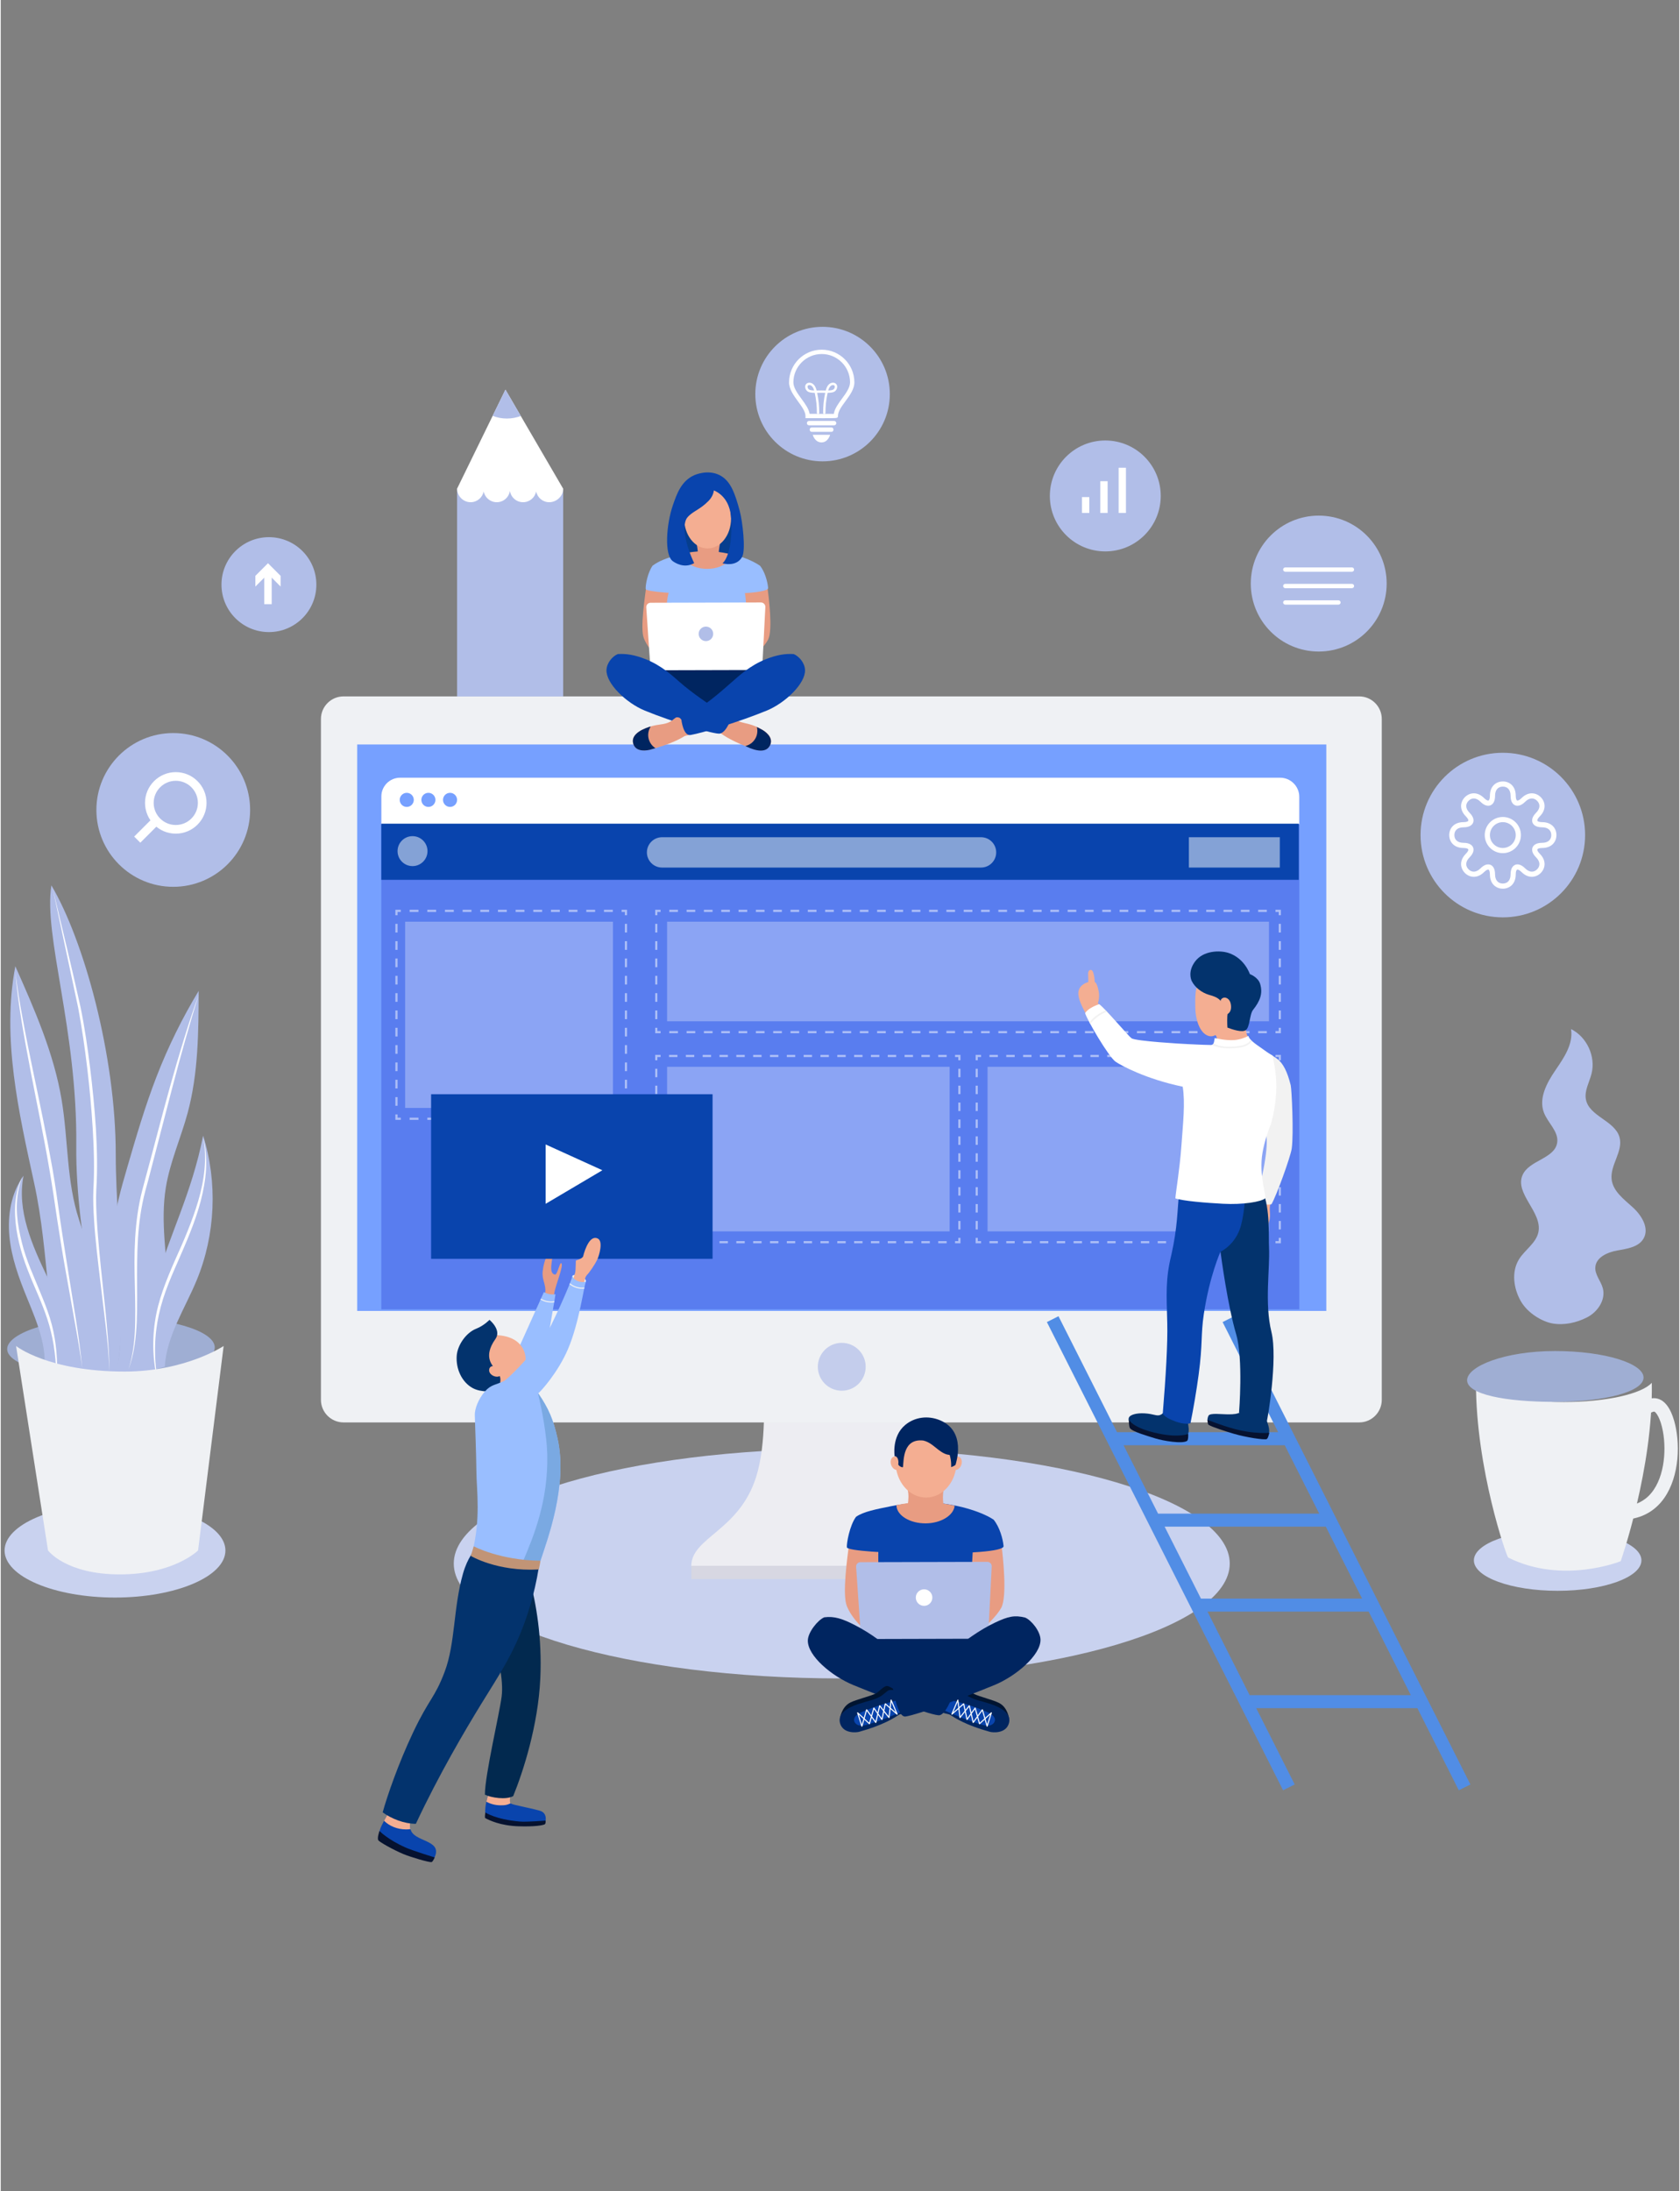<svg xmlns="http://www.w3.org/2000/svg" xmlns:xlink="http://www.w3.org/1999/xlink" width="869" zoomAndPan="magnify" viewBox="0 0 651.75 850.5" height="1133" preserveAspectRatio="xMidYMid meet" version="1.0"><rect x="0" y="0" width="651.75" height="850.5" fill="#808080" stroke="none"/><defs><clipPath id="539563fbe9"><path d="M 622 542.102 L 651.191 542.102 L 651.191 589.992 L 622 589.992 Z M 622 542.102 " clip-rule="nonzero"/></clipPath><clipPath id="50bfda7335"><path d="M 146.359 710.305 L 168.559 710.305 L 168.559 722.719 L 146.359 722.719 Z M 146.359 710.305 " clip-rule="nonzero"/></clipPath><clipPath id="ba1af5c36e"><path d="M 292 126.848 L 346 126.848 L 346 180 L 292 180 Z M 292 126.848 " clip-rule="nonzero"/></clipPath></defs><path fill="#b1bee8" d="M 450.414 192.484 C 450.414 204.375 440.777 214.012 428.887 214.012 C 416.996 214.012 407.359 204.375 407.359 192.484 C 407.359 180.598 416.996 170.961 428.887 170.961 C 440.777 170.961 450.414 180.598 450.414 192.484 " fill-opacity="1" fill-rule="nonzero"/><path fill="#ffffff" d="M 422.676 199.094 L 419.832 199.094 L 419.832 192.93 L 422.676 192.93 L 422.676 199.094 " fill-opacity="1" fill-rule="nonzero"/><path fill="#ffffff" d="M 429.793 199.094 L 426.949 199.094 L 426.949 186.762 L 429.793 186.762 L 429.793 199.094 " fill-opacity="1" fill-rule="nonzero"/><path fill="#ffffff" d="M 436.91 199.094 L 434.066 199.094 L 434.066 181.543 L 436.91 181.543 L 436.91 199.094 " fill-opacity="1" fill-rule="nonzero"/><path fill="#c9d2ef" d="M 326.555 651.438 C 243.355 651.438 175.906 631.473 175.906 606.848 C 175.906 582.219 243.355 562.254 326.555 562.254 C 409.758 562.254 477.207 582.219 477.207 606.848 C 477.207 631.473 409.758 651.438 326.555 651.438 " fill-opacity="1" fill-rule="nonzero"/><path fill="#ededf2" d="M 296.207 541.316 C 296.207 541.316 297.41 560.102 293.367 573.055 C 286.723 594.348 268.121 596.582 268.121 607.891 C 268.121 608.102 384.992 608.148 384.992 607.891 C 384.992 597.098 367.367 593.668 361.246 573.828 C 356.66 558.965 359.312 541.316 359.312 541.316 L 296.207 541.316 " fill-opacity="1" fill-rule="nonzero"/><path fill="#d7d7e2" d="M 384.992 612.859 L 268.141 612.859 L 268.141 607.695 L 384.992 607.695 L 384.992 612.859 " fill-opacity="1" fill-rule="nonzero"/><path fill="#eff1f4" d="M 536.242 543.312 C 536.242 548.129 532.301 552.07 527.48 552.07 L 133.09 552.07 C 128.273 552.07 124.328 548.129 124.328 543.312 L 124.328 279.043 C 124.328 274.227 128.273 270.285 133.09 270.285 L 527.48 270.285 C 532.301 270.285 536.242 274.227 536.242 279.043 L 536.242 543.312 " fill-opacity="1" fill-rule="nonzero"/><path fill="#76a0ff" d="M 138.406 508.801 L 514.703 508.801 L 514.703 288.945 L 138.406 288.945 Z M 138.406 508.801 " fill-opacity="1" fill-rule="nonzero"/><path fill="#c4cdec" d="M 326.555 539.766 C 321.426 539.766 317.266 535.605 317.266 530.477 C 317.266 525.348 321.426 521.188 326.555 521.188 C 331.688 521.188 335.848 525.348 335.848 530.477 C 335.848 535.605 331.688 539.766 326.555 539.766 " fill-opacity="1" fill-rule="nonzero"/><path fill="#597def" d="M 504.219 508.184 L 147.77 508.184 L 147.77 309.133 C 147.77 305.102 151.039 301.832 155.07 301.832 L 496.77 301.832 C 500.883 301.832 504.219 305.168 504.219 309.277 L 504.219 508.184 " fill-opacity="1" fill-rule="nonzero"/><path fill="#ffffff" d="M 504.219 319.906 L 147.77 319.906 L 147.77 309.133 C 147.77 305.102 151.039 301.832 155.07 301.832 L 496.77 301.832 C 500.883 301.832 504.219 305.168 504.219 309.277 L 504.219 319.906 " fill-opacity="1" fill-rule="nonzero"/><path fill="#76a0ff" d="M 160.383 310.449 C 160.383 311.957 159.16 313.18 157.648 313.18 C 156.141 313.18 154.918 311.957 154.918 310.449 C 154.918 308.938 156.141 307.715 157.648 307.715 C 159.16 307.715 160.383 308.938 160.383 310.449 " fill-opacity="1" fill-rule="nonzero"/><path fill="#76a0ff" d="M 168.789 310.449 C 168.789 311.957 167.566 313.18 166.059 313.18 C 164.547 313.18 163.324 311.957 163.324 310.449 C 163.324 308.938 164.547 307.715 166.059 307.715 C 167.566 307.715 168.789 308.938 168.789 310.449 " fill-opacity="1" fill-rule="nonzero"/><path fill="#76a0ff" d="M 177.195 310.449 C 177.195 311.957 175.973 313.18 174.465 313.18 C 172.953 313.18 171.73 311.957 171.73 310.449 C 171.73 308.938 172.953 307.715 174.465 307.715 C 175.973 307.715 177.195 308.938 177.195 310.449 " fill-opacity="1" fill-rule="nonzero"/><path fill="#c9d2ef" d="M 44.367 620.039 C 20.691 620.039 1.492 611.867 1.492 601.785 C 1.492 591.707 20.691 583.535 44.367 583.535 C 68.047 583.535 87.242 591.707 87.242 601.785 C 87.242 611.867 68.047 620.039 44.367 620.039 " fill-opacity="1" fill-rule="nonzero"/><path fill="#9faed3" d="M 83.094 522.977 C 83.094 529.48 65.332 534.754 43.418 534.754 C 21.508 534.754 2.5 530.102 2.5 523.598 C 2.5 517.094 21.508 511.199 43.418 511.199 C 65.332 511.199 83.094 516.473 83.094 522.977 " fill-opacity="1" fill-rule="nonzero"/><path fill="#b1bee8" d="M 37.219 545.91 C 44.656 521.117 34.242 484.992 30.434 473.496 C 25.488 458.562 26.238 442.398 23.648 426.879 C 20.625 408.781 13.109 391.789 5.664 375.023 C 0.348 402.914 6.957 431.527 12.996 459.273 C 19.039 487.02 17.383 513.68 26.059 543.434 " fill-opacity="1" fill-rule="nonzero"/><path fill="#b1bee8" d="M 54.359 538.855 C 63.711 529.188 65.684 514.57 65.113 501.137 C 64.543 487.699 61.938 474.176 64.105 460.902 C 65.727 450.941 69.965 441.617 72.594 431.875 C 76.723 416.547 76.801 400.461 76.852 384.586 C 70.488 395.113 65.035 406.188 60.578 417.648 C 56.043 429.305 52.543 441.336 49.047 453.344 C 46.727 461.32 44.395 469.367 43.801 477.648 C 42.996 488.906 45.438 500.117 46.266 511.375 C 47.094 522.633 46.055 534.727 39.285 543.762 " fill-opacity="1" fill-rule="nonzero"/><path fill="#b1bee8" d="M 44.656 447.977 C 44.656 409.547 32.258 364.918 19.672 343.637 C 16.523 363.227 29.777 399.629 29.328 444.551 C 28.957 481.762 40.789 520.266 40.48 550.102 C 52.234 517.391 44.656 482.777 44.656 447.977 " fill-opacity="1" fill-rule="nonzero"/><path fill="#ffffff" d="M 76.895 385.992 C 73.195 397.844 69.855 409.797 66.703 421.797 L 57.328 457.836 C 56.5 460.844 55.66 463.797 55.062 466.82 C 54.445 469.844 53.996 472.898 53.68 475.969 C 53.027 482.113 52.953 488.309 52.934 494.504 C 52.922 500.707 53.074 506.918 52.809 513.137 C 52.5 519.332 51.789 525.609 49.617 531.449 C 51.523 525.523 52.098 519.297 52.203 513.117 C 52.344 506.926 52.086 500.727 51.98 494.512 C 51.852 488.305 51.957 482.066 52.555 475.855 C 52.859 472.75 53.293 469.656 53.898 466.59 C 54.492 463.52 55.328 460.496 56.133 457.512 C 59.418 445.551 62.43 433.504 65.785 421.547 C 69.129 409.59 72.707 397.684 76.895 385.992 " fill-opacity="1" fill-rule="nonzero"/><path fill="#ffffff" d="M 5.602 376.695 C 6.375 383.176 7.43 389.613 8.641 396.02 C 9.82 402.43 11.117 408.82 12.449 415.203 C 15.117 427.973 17.809 440.742 20.094 453.605 C 21.223 460.039 22.086 466.527 23.012 472.969 C 23.938 479.422 25 485.855 26.008 492.301 C 27.992 505.188 30.418 518.031 31.641 531.035 C 30.816 524.562 29.66 518.145 28.496 511.727 L 25.051 492.461 C 23.902 486.035 22.879 479.59 21.887 473.137 C 20.926 466.672 20.012 460.234 18.879 453.816 C 16.707 440.965 13.984 428.203 11.531 415.387 C 9.102 402.574 6.672 389.711 5.602 376.695 " fill-opacity="1" fill-rule="nonzero"/><path fill="#ffffff" d="M 20.168 344.773 C 23.84 360.152 27.578 375.488 30.996 390.945 C 32.594 398.707 33.711 406.543 34.695 414.391 C 35.664 422.242 36.434 430.121 36.949 438.02 C 37.398 445.914 37.605 453.875 37.102 461.77 C 36.926 465.684 37.078 469.625 37.316 473.555 C 37.539 477.488 37.895 481.422 38.238 485.352 C 38.965 493.215 39.879 501.062 40.68 508.926 C 41.43 516.789 42.191 524.676 42.176 532.582 C 41.988 524.68 41.031 516.832 40.074 508.992 C 39.152 501.148 38.133 493.312 37.289 485.445 C 36.879 481.516 36.477 477.578 36.246 473.621 C 35.988 469.672 35.812 465.707 35.973 461.723 C 36.438 453.836 36.191 445.973 35.715 438.098 C 35.238 430.223 34.508 422.363 33.578 414.527 C 32.652 406.691 31.504 398.879 30.062 391.129 L 20.168 344.773 " fill-opacity="1" fill-rule="nonzero"/><path fill="#b1bee8" d="M 78.586 440.781 C 74.105 463.316 65.641 478.848 60.125 498.188 C 57.164 508.566 54.5 521.762 57.52 532.117 L 63.684 530.438 C 64.426 518.441 71.531 507.934 76.109 496.824 C 83.371 479.18 84.266 458.992 78.586 440.781 " fill-opacity="1" fill-rule="nonzero"/><path fill="#b1bee8" d="M 18.059 495.578 C 12.145 483.234 6.176 469.75 8.855 456.324 C 4.023 463.008 2.578 471.691 3.367 479.898 C 4.16 488.105 7.016 495.965 10.141 503.598 C 14.359 513.902 19.211 525.086 16.098 535.777 L 27.898 534.75 C 30.148 521.246 23.973 507.926 18.059 495.578 " fill-opacity="1" fill-rule="nonzero"/><path fill="#ffffff" d="M 78.602 441.469 C 79.641 445.512 79.93 449.734 79.719 453.922 C 79.441 458.105 78.668 462.246 77.613 466.301 C 75.445 474.406 72.074 482.105 68.738 489.73 C 67.051 493.535 65.398 497.348 64 501.25 C 62.598 505.148 61.516 509.145 60.812 513.223 C 60.113 517.297 59.816 521.449 59.941 525.594 C 60 529.746 60.562 533.879 61.414 537.957 C 59.16 529.93 58.648 521.383 59.867 513.07 C 61.043 504.711 64.293 496.859 67.609 489.234 C 71.043 481.641 74.355 474.004 76.699 466.047 C 79.008 458.117 80.207 449.699 78.602 441.469 " fill-opacity="1" fill-rule="nonzero"/><path fill="#ffffff" d="M 8.391 456.656 C 5.785 463.191 5.816 470.379 7.078 477.156 C 7.742 480.559 8.535 483.945 9.645 487.227 C 10.738 490.52 12.066 493.738 13.426 496.949 C 16.062 503.387 19.012 509.832 20.449 516.758 C 21.176 520.203 21.602 523.703 21.805 527.203 C 21.953 530.707 21.934 534.207 21.723 537.699 C 21.617 530.715 21.168 523.715 19.512 516.973 C 17.918 510.215 15.023 503.855 12.285 497.426 C 10.949 494.195 9.645 490.934 8.57 487.578 C 7.496 484.223 6.656 480.797 6.125 477.316 C 5.598 473.836 5.387 470.293 5.668 466.777 C 5.848 465.023 6.148 463.289 6.582 461.582 C 7.035 459.883 7.648 458.238 8.391 456.656 " fill-opacity="1" fill-rule="nonzero"/><path fill="#eff1f4" d="M 76.625 601.754 C 76.625 601.754 67.328 611.055 46.25 611.055 C 25.172 611.055 18.352 601.754 18.352 601.754 L 5.953 522.414 C 5.953 522.414 18.352 532.332 48.109 532.332 C 71.668 532.332 86.547 522.414 86.547 522.414 L 76.625 601.754 " fill-opacity="1" fill-rule="nonzero"/><path fill="#c9d2ef" d="M 604.531 617.426 C 586.57 617.426 572.004 612.141 572.004 605.613 C 572.004 599.09 586.57 593.801 604.531 593.801 C 622.496 593.801 637.059 599.09 637.059 605.613 C 637.059 612.141 622.496 617.426 604.531 617.426 " fill-opacity="1" fill-rule="nonzero"/><path fill="#eff1f4" d="M 606.938 544.156 C 605.805 544.156 604.691 544.137 603.586 544.105 C 603.219 544.098 602.859 544.082 602.5 544.066 C 601.762 544.043 601.039 544.012 600.32 543.977 C 599.895 543.953 599.477 543.926 599.059 543.898 C 598.422 543.859 597.789 543.812 597.164 543.762 C 596.723 543.727 596.285 543.691 595.848 543.648 C 595.273 543.598 594.707 543.535 594.145 543.477 C 593.695 543.426 593.246 543.375 592.812 543.324 C 592.281 543.262 591.773 543.188 591.258 543.113 C 590.816 543.055 590.359 542.996 589.93 542.926 C 589.672 542.891 589.43 542.84 589.172 542.801 C 587.988 542.605 586.848 542.391 585.758 542.16 C 585.516 542.109 585.266 542.062 585.031 542.008 C 584.465 541.879 583.922 541.746 583.383 541.609 C 583.18 541.562 582.973 541.508 582.77 541.457 C 582.219 541.309 581.688 541.16 581.168 541.004 C 581.027 540.961 580.887 540.918 580.75 540.875 C 580.195 540.699 579.66 540.523 579.145 540.34 L 579.055 540.305 C 576.152 539.254 574.008 538.035 572.812 536.707 C 572.812 570.227 584.73 604.223 585.328 604.52 C 606.473 615.09 629.02 605.93 629.02 605.93 C 629.02 605.93 641.707 569.758 641.086 536.688 C 637.25 540.977 623.441 544.156 606.938 544.156 " fill-opacity="1" fill-rule="nonzero"/><path fill="#9faed3" d="M 637.887 534.66 C 637.887 540.109 622.949 544.094 603.484 544.094 C 584.027 544.094 569.371 541.16 569.371 535.711 C 569.371 530.262 584.027 524.367 603.484 524.367 C 622.949 524.367 637.887 529.211 637.887 534.66 " fill-opacity="1" fill-rule="nonzero"/><g clip-path="url(#539563fbe9)"><path fill="#eff1f4" d="M 629.238 589.832 C 626.062 589.832 623.445 589.23 622.168 588.867 L 623.57 583.883 C 625.922 584.539 634.031 586.266 639.812 580.641 C 645.824 574.789 646.91 563.445 645.375 555.379 C 644.422 550.359 642.766 548.172 642.109 547.895 C 642.062 547.871 638.898 547.086 629.527 562.031 L 625.137 559.281 C 633.527 545.891 639.207 541.074 644.113 543.113 C 648.094 544.781 649.805 550.906 650.469 554.41 C 652.312 564.109 650.848 577.129 643.43 584.359 C 638.949 588.715 633.57 589.832 629.238 589.832 " fill-opacity="1" fill-rule="nonzero"/></g><path fill="#8ba4f4" d="M 258.742 396.391 L 492.449 396.391 L 492.449 357.73 L 258.742 357.73 Z M 258.742 396.391 " fill-opacity="1" fill-rule="nonzero"/><path fill="#acbef7" d="M 497.074 401.016 L 494.973 401.016 L 494.973 400.176 L 496.23 400.176 L 496.23 398.914 L 497.074 398.914 L 497.074 401.016 " fill-opacity="1" fill-rule="nonzero"/><path fill="#acbef7" d="M 491.609 401.016 L 488.246 401.016 L 488.246 400.176 L 491.609 400.176 L 491.609 401.016 M 484.883 401.016 L 481.52 401.016 L 481.52 400.176 L 484.883 400.176 L 484.883 401.016 M 478.156 401.016 L 474.793 401.016 L 474.793 400.176 L 478.156 400.176 L 478.156 401.016 M 471.434 401.016 L 468.07 401.016 L 468.07 400.176 L 471.434 400.176 L 471.434 401.016 M 464.707 401.016 L 461.344 401.016 L 461.344 400.176 L 464.707 400.176 L 464.707 401.016 M 457.98 401.016 L 454.617 401.016 L 454.617 400.176 L 457.98 400.176 L 457.98 401.016 M 451.254 401.016 L 447.895 401.016 L 447.895 400.176 L 451.254 400.176 L 451.254 401.016 M 444.531 401.016 L 441.168 401.016 L 441.168 400.176 L 444.531 400.176 L 444.531 401.016 M 437.805 401.016 L 434.441 401.016 L 434.441 400.176 L 437.805 400.176 L 437.805 401.016 M 431.078 401.016 L 427.719 401.016 L 427.719 400.176 L 431.078 400.176 L 431.078 401.016 M 424.355 401.016 L 420.992 401.016 L 420.992 400.176 L 424.355 400.176 L 424.355 401.016 M 417.629 401.016 L 414.266 401.016 L 414.266 400.176 L 417.629 400.176 L 417.629 401.016 M 410.902 401.016 L 407.539 401.016 L 407.539 400.176 L 410.902 400.176 L 410.902 401.016 M 404.18 401.016 L 400.816 401.016 L 400.816 400.176 L 404.18 400.176 L 404.18 401.016 M 397.453 401.016 L 394.09 401.016 L 394.09 400.176 L 397.453 400.176 L 397.453 401.016 M 390.727 401.016 L 387.363 401.016 L 387.363 400.176 L 390.727 400.176 L 390.727 401.016 M 384 401.016 L 380.641 401.016 L 380.641 400.176 L 384 400.176 L 384 401.016 M 377.277 401.016 L 373.914 401.016 L 373.914 400.176 L 377.277 400.176 L 377.277 401.016 M 370.551 401.016 L 367.188 401.016 L 367.188 400.176 L 370.551 400.176 L 370.551 401.016 M 363.824 401.016 L 360.461 401.016 L 360.461 400.176 L 363.824 400.176 L 363.824 401.016 M 357.102 401.016 L 353.738 401.016 L 353.738 400.176 L 357.102 400.176 L 357.102 401.016 M 350.375 401.016 L 347.012 401.016 L 347.012 400.176 L 350.375 400.176 L 350.375 401.016 M 343.648 401.016 L 340.285 401.016 L 340.285 400.176 L 343.648 400.176 L 343.648 401.016 M 336.922 401.016 L 333.562 401.016 L 333.562 400.176 L 336.922 400.176 L 336.922 401.016 M 330.199 401.016 L 326.836 401.016 L 326.836 400.176 L 330.199 400.176 L 330.199 401.016 M 323.473 401.016 L 320.109 401.016 L 320.109 400.176 L 323.473 400.176 L 323.473 401.016 M 316.746 401.016 L 313.383 401.016 L 313.383 400.176 L 316.746 400.176 L 316.746 401.016 M 310.023 401.016 L 306.66 401.016 L 306.66 400.176 L 310.023 400.176 L 310.023 401.016 M 303.297 401.016 L 299.934 401.016 L 299.934 400.176 L 303.297 400.176 L 303.297 401.016 M 296.57 401.016 L 293.207 401.016 L 293.207 400.176 L 296.57 400.176 L 296.57 401.016 M 289.848 401.016 L 286.484 401.016 L 286.484 400.176 L 289.848 400.176 L 289.848 401.016 M 283.121 401.016 L 279.758 401.016 L 279.758 400.176 L 283.121 400.176 L 283.121 401.016 M 276.395 401.016 L 273.031 401.016 L 273.031 400.176 L 276.395 400.176 L 276.395 401.016 M 269.668 401.016 L 266.309 401.016 L 266.309 400.176 L 269.668 400.176 L 269.668 401.016 M 262.945 401.016 L 259.582 401.016 L 259.582 400.176 L 262.945 400.176 L 262.945 401.016 " fill-opacity="1" fill-rule="nonzero"/><path fill="#acbef7" d="M 256.219 401.016 L 254.117 401.016 L 254.117 398.914 L 254.957 398.914 L 254.957 400.176 L 256.219 400.176 L 256.219 401.016 " fill-opacity="1" fill-rule="nonzero"/><path fill="#acbef7" d="M 254.957 395.551 L 254.117 395.551 L 254.117 392.191 L 254.957 392.191 L 254.957 395.551 M 254.957 388.828 L 254.117 388.828 L 254.117 385.465 L 254.957 385.465 L 254.957 388.828 M 254.957 382.102 L 254.117 382.102 L 254.117 378.742 L 254.957 378.742 L 254.957 382.102 M 254.957 375.379 L 254.117 375.379 L 254.117 372.016 L 254.957 372.016 L 254.957 375.379 M 254.957 368.656 L 254.117 368.656 L 254.117 365.293 L 254.957 365.293 L 254.957 368.656 M 254.957 361.93 L 254.117 361.93 L 254.117 358.566 L 254.957 358.566 L 254.957 361.93 " fill-opacity="1" fill-rule="nonzero"/><path fill="#acbef7" d="M 254.957 355.207 L 254.117 355.207 L 254.117 353.105 L 256.219 353.105 L 256.219 353.945 L 254.957 353.945 L 254.957 355.207 " fill-opacity="1" fill-rule="nonzero"/><path fill="#acbef7" d="M 491.609 353.945 L 488.246 353.945 L 488.246 353.105 L 491.609 353.105 L 491.609 353.945 M 484.883 353.945 L 481.52 353.945 L 481.52 353.105 L 484.883 353.105 L 484.883 353.945 M 478.156 353.945 L 474.793 353.945 L 474.793 353.105 L 478.156 353.105 L 478.156 353.945 M 471.434 353.945 L 468.07 353.945 L 468.07 353.105 L 471.434 353.105 L 471.434 353.945 M 464.707 353.945 L 461.344 353.945 L 461.344 353.105 L 464.707 353.105 L 464.707 353.945 M 457.98 353.945 L 454.617 353.945 L 454.617 353.105 L 457.98 353.105 L 457.98 353.945 M 451.254 353.945 L 447.895 353.945 L 447.895 353.105 L 451.254 353.105 L 451.254 353.945 M 444.531 353.945 L 441.168 353.945 L 441.168 353.105 L 444.531 353.105 L 444.531 353.945 M 437.805 353.945 L 434.441 353.945 L 434.441 353.105 L 437.805 353.105 L 437.805 353.945 M 431.078 353.945 L 427.719 353.945 L 427.719 353.105 L 431.078 353.105 L 431.078 353.945 M 424.355 353.945 L 420.992 353.945 L 420.992 353.105 L 424.355 353.105 L 424.355 353.945 M 417.629 353.945 L 414.266 353.945 L 414.266 353.105 L 417.629 353.105 L 417.629 353.945 M 410.902 353.945 L 407.539 353.945 L 407.539 353.105 L 410.902 353.105 L 410.902 353.945 M 404.18 353.945 L 400.816 353.945 L 400.816 353.105 L 404.18 353.105 L 404.18 353.945 M 397.453 353.945 L 394.09 353.945 L 394.09 353.105 L 397.453 353.105 L 397.453 353.945 M 390.727 353.945 L 387.363 353.945 L 387.363 353.105 L 390.727 353.105 L 390.727 353.945 M 384 353.945 L 380.641 353.945 L 380.641 353.105 L 384 353.105 L 384 353.945 M 377.277 353.945 L 373.914 353.945 L 373.914 353.105 L 377.277 353.105 L 377.277 353.945 M 370.551 353.945 L 367.188 353.945 L 367.188 353.105 L 370.551 353.105 L 370.551 353.945 M 363.824 353.945 L 360.461 353.945 L 360.461 353.105 L 363.824 353.105 L 363.824 353.945 M 357.102 353.945 L 353.738 353.945 L 353.738 353.105 L 357.102 353.105 L 357.102 353.945 M 350.375 353.945 L 347.012 353.945 L 347.012 353.105 L 350.375 353.105 L 350.375 353.945 M 343.648 353.945 L 340.285 353.945 L 340.285 353.105 L 343.648 353.105 L 343.648 353.945 M 336.922 353.945 L 333.562 353.945 L 333.562 353.105 L 336.922 353.105 L 336.922 353.945 M 330.199 353.945 L 326.836 353.945 L 326.836 353.105 L 330.199 353.105 L 330.199 353.945 M 323.473 353.945 L 320.109 353.945 L 320.109 353.105 L 323.473 353.105 L 323.473 353.945 M 316.746 353.945 L 313.383 353.945 L 313.383 353.105 L 316.746 353.105 L 316.746 353.945 M 310.023 353.945 L 306.66 353.945 L 306.66 353.105 L 310.023 353.105 L 310.023 353.945 M 303.297 353.945 L 299.934 353.945 L 299.934 353.105 L 303.297 353.105 L 303.297 353.945 M 296.57 353.945 L 293.207 353.945 L 293.207 353.105 L 296.57 353.105 L 296.57 353.945 M 289.848 353.945 L 286.484 353.945 L 286.484 353.105 L 289.848 353.105 L 289.848 353.945 M 283.121 353.945 L 279.758 353.945 L 279.758 353.105 L 283.121 353.105 L 283.121 353.945 M 276.395 353.945 L 273.031 353.945 L 273.031 353.105 L 276.395 353.105 L 276.395 353.945 M 269.668 353.945 L 266.309 353.945 L 266.309 353.105 L 269.668 353.105 L 269.668 353.945 M 262.945 353.945 L 259.582 353.945 L 259.582 353.105 L 262.945 353.105 L 262.945 353.945 " fill-opacity="1" fill-rule="nonzero"/><path fill="#acbef7" d="M 497.074 355.207 L 496.23 355.207 L 496.23 353.945 L 494.973 353.945 L 494.973 353.105 L 497.074 353.105 L 497.074 355.207 " fill-opacity="1" fill-rule="nonzero"/><path fill="#acbef7" d="M 497.074 395.551 L 496.23 395.551 L 496.23 392.191 L 497.074 392.191 L 497.074 395.551 M 497.074 388.828 L 496.23 388.828 L 496.23 385.465 L 497.074 385.465 L 497.074 388.828 M 497.074 382.102 L 496.23 382.102 L 496.23 378.742 L 497.074 378.742 L 497.074 382.102 M 497.074 375.379 L 496.23 375.379 L 496.23 372.016 L 497.074 372.016 L 497.074 375.379 M 497.074 368.656 L 496.23 368.656 L 496.23 365.293 L 497.074 365.293 L 497.074 368.656 M 497.074 361.93 L 496.23 361.93 L 496.23 358.566 L 497.074 358.566 L 497.074 361.93 " fill-opacity="1" fill-rule="nonzero"/><path fill="#8ba4f4" d="M 258.742 477.926 L 368.449 477.926 L 368.449 414.043 L 258.742 414.043 Z M 258.742 477.926 " fill-opacity="1" fill-rule="nonzero"/><path fill="#acbef7" d="M 372.652 482.547 L 370.551 482.547 L 370.551 481.707 L 371.812 481.707 L 371.812 480.445 L 372.652 480.445 L 372.652 482.547 " fill-opacity="1" fill-rule="nonzero"/><path fill="#acbef7" d="M 367.285 482.547 L 364.016 482.547 L 364.016 481.707 L 367.285 481.707 L 367.285 482.547 M 360.75 482.547 L 357.484 482.547 L 357.484 481.707 L 360.75 481.707 L 360.75 482.547 M 354.215 482.547 L 350.953 482.547 L 350.953 481.707 L 354.215 481.707 L 354.215 482.547 M 347.684 482.547 L 344.418 482.547 L 344.418 481.707 L 347.684 481.707 L 347.684 482.547 M 341.152 482.547 L 337.883 482.547 L 337.883 481.707 L 341.152 481.707 L 341.152 482.547 M 334.617 482.547 L 331.352 482.547 L 331.352 481.707 L 334.617 481.707 L 334.617 482.547 M 328.086 482.547 L 324.816 482.547 L 324.816 481.707 L 328.086 481.707 L 328.086 482.547 M 321.551 482.547 L 318.285 482.547 L 318.285 481.707 L 321.551 481.707 L 321.551 482.547 M 315.016 482.547 L 311.754 482.547 L 311.754 481.707 L 315.016 481.707 L 315.016 482.547 M 308.484 482.547 L 305.219 482.547 L 305.219 481.707 L 308.484 481.707 L 308.484 482.547 M 301.953 482.547 L 298.684 482.547 L 298.684 481.707 L 301.953 481.707 L 301.953 482.547 M 295.418 482.547 L 292.152 482.547 L 292.152 481.707 L 295.418 481.707 L 295.418 482.547 M 288.883 482.547 L 285.617 482.547 L 285.617 481.707 L 288.883 481.707 L 288.883 482.547 M 282.352 482.547 L 279.086 482.547 L 279.086 481.707 L 282.352 481.707 L 282.352 482.547 M 275.816 482.547 L 272.551 482.547 L 272.551 481.707 L 275.816 481.707 L 275.816 482.547 M 269.285 482.547 L 266.02 482.547 L 266.02 481.707 L 269.285 481.707 L 269.285 482.547 M 262.754 482.547 L 259.484 482.547 L 259.484 481.707 L 262.754 481.707 L 262.754 482.547 " fill-opacity="1" fill-rule="nonzero"/><path fill="#acbef7" d="M 256.219 482.547 L 254.117 482.547 L 254.117 480.445 L 254.957 480.445 L 254.957 481.707 L 256.219 481.707 L 256.219 482.547 " fill-opacity="1" fill-rule="nonzero"/><path fill="#acbef7" d="M 254.957 477.164 L 254.117 477.164 L 254.117 473.883 L 254.957 473.883 L 254.957 477.164 M 254.957 470.602 L 254.117 470.602 L 254.117 467.32 L 254.957 467.32 L 254.957 470.602 M 254.957 464.035 L 254.117 464.035 L 254.117 460.754 L 254.957 460.754 L 254.957 464.035 M 254.957 457.473 L 254.117 457.473 L 254.117 454.188 L 254.957 454.188 L 254.957 457.473 M 254.957 450.91 L 254.117 450.91 L 254.117 447.625 L 254.957 447.625 L 254.957 450.91 M 254.957 444.344 L 254.117 444.344 L 254.117 441.062 L 254.957 441.062 L 254.957 444.344 M 254.957 437.777 L 254.117 437.777 L 254.117 434.5 L 254.957 434.5 L 254.957 437.777 M 254.957 431.215 L 254.117 431.215 L 254.117 427.934 L 254.957 427.934 L 254.957 431.215 M 254.957 424.652 L 254.117 424.652 L 254.117 421.367 L 254.957 421.367 L 254.957 424.652 M 254.957 418.086 L 254.117 418.086 L 254.117 414.805 L 254.957 414.805 L 254.957 418.086 " fill-opacity="1" fill-rule="nonzero"/><path fill="#acbef7" d="M 254.957 411.523 L 254.117 411.523 L 254.117 409.422 L 256.219 409.422 L 256.219 410.262 L 254.957 410.262 L 254.957 411.523 " fill-opacity="1" fill-rule="nonzero"/><path fill="#acbef7" d="M 367.285 410.262 L 364.016 410.262 L 364.016 409.422 L 367.285 409.422 L 367.285 410.262 M 360.75 410.262 L 357.484 410.262 L 357.484 409.422 L 360.75 409.422 L 360.75 410.262 M 354.215 410.262 L 350.953 410.262 L 350.953 409.422 L 354.215 409.422 L 354.215 410.262 M 347.684 410.262 L 344.418 410.262 L 344.418 409.422 L 347.684 409.422 L 347.684 410.262 M 341.152 410.262 L 337.883 410.262 L 337.883 409.422 L 341.152 409.422 L 341.152 410.262 M 334.617 410.262 L 331.352 410.262 L 331.352 409.422 L 334.617 409.422 L 334.617 410.262 M 328.086 410.262 L 324.816 410.262 L 324.816 409.422 L 328.086 409.422 L 328.086 410.262 M 321.551 410.262 L 318.285 410.262 L 318.285 409.422 L 321.551 409.422 L 321.551 410.262 M 315.016 410.262 L 311.754 410.262 L 311.754 409.422 L 315.016 409.422 L 315.016 410.262 M 308.484 410.262 L 305.219 410.262 L 305.219 409.422 L 308.484 409.422 L 308.484 410.262 M 301.953 410.262 L 298.684 410.262 L 298.684 409.422 L 301.953 409.422 L 301.953 410.262 M 295.418 410.262 L 292.152 410.262 L 292.152 409.422 L 295.418 409.422 L 295.418 410.262 M 288.883 410.262 L 285.617 410.262 L 285.617 409.422 L 288.883 409.422 L 288.883 410.262 M 282.352 410.262 L 279.086 410.262 L 279.086 409.422 L 282.352 409.422 L 282.352 410.262 M 275.816 410.262 L 272.551 410.262 L 272.551 409.422 L 275.816 409.422 L 275.816 410.262 M 269.285 410.262 L 266.02 410.262 L 266.02 409.422 L 269.285 409.422 L 269.285 410.262 M 262.754 410.262 L 259.484 410.262 L 259.484 409.422 L 262.754 409.422 L 262.754 410.262 " fill-opacity="1" fill-rule="nonzero"/><path fill="#acbef7" d="M 372.652 411.523 L 371.812 411.523 L 371.812 410.262 L 370.551 410.262 L 370.551 409.422 L 372.652 409.422 L 372.652 411.523 " fill-opacity="1" fill-rule="nonzero"/><path fill="#acbef7" d="M 372.652 477.164 L 371.812 477.164 L 371.812 473.883 L 372.652 473.883 L 372.652 477.164 M 372.652 470.602 L 371.812 470.602 L 371.812 467.316 L 372.652 467.316 L 372.652 470.602 M 372.652 464.035 L 371.812 464.035 L 371.812 460.754 L 372.652 460.754 L 372.652 464.035 M 372.652 457.473 L 371.812 457.473 L 371.812 454.188 L 372.652 454.188 L 372.652 457.473 M 372.652 450.91 L 371.812 450.91 L 371.812 447.625 L 372.652 447.625 L 372.652 450.91 M 372.652 444.344 L 371.812 444.344 L 371.812 441.059 L 372.652 441.059 L 372.652 444.344 M 372.652 437.777 L 371.812 437.777 L 371.812 434.496 L 372.652 434.496 L 372.652 437.777 M 372.652 431.215 L 371.812 431.215 L 371.812 427.934 L 372.652 427.934 L 372.652 431.215 M 372.652 424.652 L 371.812 424.652 L 371.812 421.367 L 372.652 421.367 L 372.652 424.652 M 372.652 418.086 L 371.812 418.086 L 371.812 414.805 L 372.652 414.805 L 372.652 418.086 " fill-opacity="1" fill-rule="nonzero"/><path fill="#8ba4f4" d="M 157.02 430.012 L 237.723 430.012 L 237.723 357.73 L 157.02 357.73 Z M 157.02 430.012 " fill-opacity="1" fill-rule="nonzero"/><path fill="#acbef7" d="M 243.188 434.637 L 241.086 434.637 L 241.086 433.797 L 242.348 433.797 L 242.348 432.535 L 243.188 432.535 L 243.188 434.637 " fill-opacity="1" fill-rule="nonzero"/><path fill="#acbef7" d="M 237.656 434.637 L 234.227 434.637 L 234.227 433.797 L 237.656 433.797 L 237.656 434.637 M 230.797 434.637 L 227.367 434.637 L 227.367 433.797 L 230.797 433.797 L 230.797 434.637 M 223.938 434.637 L 220.508 434.637 L 220.508 433.797 L 223.938 433.797 L 223.938 434.637 M 217.074 434.637 L 213.645 434.637 L 213.645 433.797 L 217.074 433.797 L 217.074 434.637 M 210.215 434.637 L 206.785 434.637 L 206.785 433.797 L 210.215 433.797 L 210.215 434.637 M 203.355 434.637 L 199.926 434.637 L 199.926 433.797 L 203.355 433.797 L 203.355 434.637 M 196.496 434.637 L 193.066 434.637 L 193.066 433.797 L 196.496 433.797 L 196.496 434.637 M 189.637 434.637 L 186.207 434.637 L 186.207 433.797 L 189.637 433.797 L 189.637 434.637 M 182.777 434.637 L 179.348 434.637 L 179.348 433.797 L 182.777 433.797 L 182.777 434.637 M 175.918 434.637 L 172.488 434.637 L 172.488 433.797 L 175.918 433.797 L 175.918 434.637 M 169.059 434.637 L 165.629 434.637 L 165.629 433.797 L 169.059 433.797 L 169.059 434.637 M 162.199 434.637 L 158.766 434.637 L 158.766 433.797 L 162.199 433.797 L 162.199 434.637 " fill-opacity="1" fill-rule="nonzero"/><path fill="#acbef7" d="M 155.336 434.637 L 153.234 434.637 L 153.234 432.535 L 154.078 432.535 L 154.078 433.797 L 155.336 433.797 L 155.336 434.637 " fill-opacity="1" fill-rule="nonzero"/><path fill="#acbef7" d="M 154.078 429.172 L 153.234 429.172 L 153.234 425.812 L 154.078 425.812 L 154.078 429.172 M 154.078 422.449 L 153.234 422.449 L 153.234 419.086 L 154.078 419.086 L 154.078 422.449 M 154.078 415.727 L 153.234 415.727 L 153.234 412.363 L 154.078 412.363 L 154.078 415.727 M 154.078 409 L 153.234 409 L 153.234 405.637 L 154.078 405.637 L 154.078 409 M 154.078 402.277 L 153.234 402.277 L 153.234 398.914 L 154.078 398.914 L 154.078 402.277 M 154.078 395.551 L 153.234 395.551 L 153.234 392.191 L 154.078 392.191 L 154.078 395.551 M 154.078 388.828 L 153.234 388.828 L 153.234 385.465 L 154.078 385.465 L 154.078 388.828 M 154.078 382.102 L 153.234 382.102 L 153.234 378.742 L 154.078 378.742 L 154.078 382.102 M 154.078 375.379 L 153.234 375.379 L 153.234 372.016 L 154.078 372.016 L 154.078 375.379 M 154.078 368.656 L 153.234 368.656 L 153.234 365.293 L 154.078 365.293 L 154.078 368.656 M 154.078 361.93 L 153.234 361.93 L 153.234 358.566 L 154.078 358.566 L 154.078 361.93 " fill-opacity="1" fill-rule="nonzero"/><path fill="#acbef7" d="M 154.078 355.207 L 153.234 355.207 L 153.234 353.105 L 155.336 353.105 L 155.336 353.945 L 154.078 353.945 L 154.078 355.207 " fill-opacity="1" fill-rule="nonzero"/><path fill="#acbef7" d="M 237.656 353.945 L 234.227 353.945 L 234.227 353.105 L 237.656 353.105 L 237.656 353.945 M 230.797 353.945 L 227.367 353.945 L 227.367 353.105 L 230.797 353.105 L 230.797 353.945 M 223.938 353.945 L 220.508 353.945 L 220.508 353.105 L 223.938 353.105 L 223.938 353.945 M 217.074 353.945 L 213.645 353.945 L 213.645 353.105 L 217.074 353.105 L 217.074 353.945 M 210.215 353.945 L 206.785 353.945 L 206.785 353.105 L 210.215 353.105 L 210.215 353.945 M 203.355 353.945 L 199.926 353.945 L 199.926 353.105 L 203.355 353.105 L 203.355 353.945 M 196.496 353.945 L 193.066 353.945 L 193.066 353.105 L 196.496 353.105 L 196.496 353.945 M 189.637 353.945 L 186.207 353.945 L 186.207 353.105 L 189.637 353.105 L 189.637 353.945 M 182.777 353.945 L 179.348 353.945 L 179.348 353.105 L 182.777 353.105 L 182.777 353.945 M 175.918 353.945 L 172.488 353.945 L 172.488 353.105 L 175.918 353.105 L 175.918 353.945 M 169.059 353.945 L 165.629 353.945 L 165.629 353.105 L 169.059 353.105 L 169.059 353.945 M 162.199 353.945 L 158.766 353.945 L 158.766 353.105 L 162.199 353.105 L 162.199 353.945 " fill-opacity="1" fill-rule="nonzero"/><path fill="#acbef7" d="M 243.188 355.207 L 242.348 355.207 L 242.348 353.945 L 241.086 353.945 L 241.086 353.105 L 243.188 353.105 L 243.188 355.207 " fill-opacity="1" fill-rule="nonzero"/><path fill="#acbef7" d="M 243.188 429.172 L 242.348 429.172 L 242.348 425.812 L 243.188 425.812 L 243.188 429.172 M 243.188 422.449 L 242.348 422.449 L 242.348 419.086 L 243.188 419.086 L 243.188 422.449 M 243.188 415.727 L 242.348 415.727 L 242.348 412.363 L 243.188 412.363 L 243.188 415.727 M 243.188 409 L 242.348 409 L 242.348 405.637 L 243.188 405.637 L 243.188 409 M 243.188 402.277 L 242.348 402.277 L 242.348 398.914 L 243.188 398.914 L 243.188 402.277 M 243.188 395.551 L 242.348 395.551 L 242.348 392.191 L 243.188 392.191 L 243.188 395.551 M 243.188 388.828 L 242.348 388.828 L 242.348 385.465 L 243.188 385.465 L 243.188 388.828 M 243.188 382.102 L 242.348 382.102 L 242.348 378.742 L 243.188 378.742 L 243.188 382.102 M 243.188 375.379 L 242.348 375.379 L 242.348 372.016 L 243.188 372.016 L 243.188 375.379 M 243.188 368.656 L 242.348 368.656 L 242.348 365.293 L 243.188 365.293 L 243.188 368.656 M 243.188 361.93 L 242.348 361.93 L 242.348 358.566 L 243.188 358.566 L 243.188 361.93 " fill-opacity="1" fill-rule="nonzero"/><path fill="#8ba4f4" d="M 383.16 477.926 L 492.449 477.926 L 492.449 414.043 L 383.16 414.043 Z M 383.16 477.926 " fill-opacity="1" fill-rule="nonzero"/><path fill="#acbef7" d="M 497.074 482.547 L 494.973 482.547 L 494.973 481.707 L 496.23 481.707 L 496.23 480.445 L 497.074 480.445 L 497.074 482.547 " fill-opacity="1" fill-rule="nonzero"/><path fill="#acbef7" d="M 491.703 482.547 L 488.438 482.547 L 488.438 481.707 L 491.703 481.707 L 491.703 482.547 M 485.172 482.547 L 481.902 482.547 L 481.902 481.707 L 485.172 481.707 L 485.172 482.547 M 478.637 482.547 L 475.371 482.547 L 475.371 481.707 L 478.637 481.707 L 478.637 482.547 M 472.105 482.547 L 468.84 482.547 L 468.84 481.707 L 472.105 481.707 L 472.105 482.547 M 465.57 482.547 L 462.305 482.547 L 462.305 481.707 L 465.57 481.707 L 465.57 482.547 M 459.039 482.547 L 455.77 482.547 L 455.77 481.707 L 459.039 481.707 L 459.039 482.547 M 452.504 482.547 L 449.238 482.547 L 449.238 481.707 L 452.504 481.707 L 452.504 482.547 M 445.969 482.547 L 442.703 482.547 L 442.703 481.707 L 445.969 481.707 L 445.969 482.547 M 439.438 482.547 L 436.172 482.547 L 436.172 481.707 L 439.438 481.707 L 439.438 482.547 M 432.906 482.547 L 429.641 482.547 L 429.641 481.707 L 432.906 481.707 L 432.906 482.547 M 426.371 482.547 L 423.105 482.547 L 423.105 481.707 L 426.371 481.707 L 426.371 482.547 M 419.84 482.547 L 416.57 482.547 L 416.57 481.707 L 419.84 481.707 L 419.84 482.547 M 413.305 482.547 L 410.039 482.547 L 410.039 481.707 L 413.305 481.707 L 413.305 482.547 M 406.77 482.547 L 403.504 482.547 L 403.504 481.707 L 406.77 481.707 L 406.77 482.547 M 400.238 482.547 L 396.973 482.547 L 396.973 481.707 L 400.238 481.707 L 400.238 482.547 M 393.707 482.547 L 390.438 482.547 L 390.438 481.707 L 393.707 481.707 L 393.707 482.547 M 387.172 482.547 L 383.906 482.547 L 383.906 481.707 L 387.172 481.707 L 387.172 482.547 " fill-opacity="1" fill-rule="nonzero"/><path fill="#acbef7" d="M 380.641 482.547 L 378.539 482.547 L 378.539 480.445 L 379.379 480.445 L 379.379 481.707 L 380.641 481.707 L 380.641 482.547 " fill-opacity="1" fill-rule="nonzero"/><path fill="#acbef7" d="M 379.379 477.164 L 378.539 477.164 L 378.539 473.883 L 379.379 473.883 L 379.379 477.164 M 379.379 470.602 L 378.539 470.602 L 378.539 467.32 L 379.379 467.32 L 379.379 470.602 M 379.379 464.035 L 378.539 464.035 L 378.539 460.754 L 379.379 460.754 L 379.379 464.035 M 379.379 457.473 L 378.539 457.473 L 378.539 454.188 L 379.379 454.188 L 379.379 457.473 M 379.379 450.91 L 378.539 450.91 L 378.539 447.625 L 379.379 447.625 L 379.379 450.91 M 379.379 444.344 L 378.539 444.344 L 378.539 441.062 L 379.379 441.062 L 379.379 444.344 M 379.379 437.777 L 378.539 437.777 L 378.539 434.5 L 379.379 434.5 L 379.379 437.777 M 379.379 431.215 L 378.539 431.215 L 378.539 427.934 L 379.379 427.934 L 379.379 431.215 M 379.379 424.652 L 378.539 424.652 L 378.539 421.367 L 379.379 421.367 L 379.379 424.652 M 379.379 418.086 L 378.539 418.086 L 378.539 414.805 L 379.379 414.805 L 379.379 418.086 " fill-opacity="1" fill-rule="nonzero"/><path fill="#acbef7" d="M 379.379 411.523 L 378.539 411.523 L 378.539 409.422 L 380.641 409.422 L 380.641 410.262 L 379.379 410.262 L 379.379 411.523 " fill-opacity="1" fill-rule="nonzero"/><path fill="#acbef7" d="M 491.703 410.262 L 488.438 410.262 L 488.438 409.422 L 491.703 409.422 L 491.703 410.262 M 485.172 410.262 L 481.902 410.262 L 481.902 409.422 L 485.172 409.422 L 485.172 410.262 M 478.637 410.262 L 475.371 410.262 L 475.371 409.422 L 478.637 409.422 L 478.637 410.262 M 472.105 410.262 L 468.84 410.262 L 468.84 409.422 L 472.105 409.422 L 472.105 410.262 M 465.57 410.262 L 462.305 410.262 L 462.305 409.422 L 465.57 409.422 L 465.57 410.262 M 459.039 410.262 L 455.77 410.262 L 455.77 409.422 L 459.039 409.422 L 459.039 410.262 M 452.504 410.262 L 449.238 410.262 L 449.238 409.422 L 452.504 409.422 L 452.504 410.262 M 445.969 410.262 L 442.703 410.262 L 442.703 409.422 L 445.969 409.422 L 445.969 410.262 M 439.441 410.262 L 436.172 410.262 L 436.172 409.422 L 439.441 409.422 L 439.441 410.262 M 432.906 410.262 L 429.641 410.262 L 429.641 409.422 L 432.906 409.422 L 432.906 410.262 M 426.371 410.262 L 423.105 410.262 L 423.105 409.422 L 426.371 409.422 L 426.371 410.262 M 419.84 410.262 L 416.57 410.262 L 416.57 409.422 L 419.84 409.422 L 419.84 410.262 M 413.305 410.262 L 410.039 410.262 L 410.039 409.422 L 413.305 409.422 L 413.305 410.262 M 406.77 410.262 L 403.504 410.262 L 403.504 409.422 L 406.77 409.422 L 406.77 410.262 M 400.238 410.262 L 396.973 410.262 L 396.973 409.422 L 400.238 409.422 L 400.238 410.262 M 393.707 410.262 L 390.438 410.262 L 390.438 409.422 L 393.707 409.422 L 393.707 410.262 M 387.172 410.262 L 383.906 410.262 L 383.906 409.422 L 387.172 409.422 L 387.172 410.262 " fill-opacity="1" fill-rule="nonzero"/><path fill="#acbef7" d="M 497.074 411.523 L 496.23 411.523 L 496.23 410.262 L 494.973 410.262 L 494.973 409.422 L 497.074 409.422 L 497.074 411.523 " fill-opacity="1" fill-rule="nonzero"/><path fill="#acbef7" d="M 497.074 477.164 L 496.23 477.164 L 496.23 473.883 L 497.074 473.883 L 497.074 477.164 M 497.074 470.602 L 496.23 470.602 L 496.23 467.316 L 497.074 467.316 L 497.074 470.602 M 497.074 464.035 L 496.23 464.035 L 496.23 460.754 L 497.074 460.754 L 497.074 464.035 M 497.074 457.473 L 496.23 457.473 L 496.23 454.188 L 497.074 454.188 L 497.074 457.473 M 497.074 450.91 L 496.23 450.91 L 496.23 447.625 L 497.074 447.625 L 497.074 450.91 M 497.074 444.344 L 496.23 444.344 L 496.23 441.059 L 497.074 441.059 L 497.074 444.344 M 497.074 437.777 L 496.23 437.777 L 496.23 434.496 L 497.074 434.496 L 497.074 437.777 M 497.074 431.215 L 496.23 431.215 L 496.23 427.934 L 497.074 427.934 L 497.074 431.215 M 497.074 424.652 L 496.23 424.652 L 496.23 421.367 L 497.074 421.367 L 497.074 424.652 M 497.074 418.086 L 496.23 418.086 L 496.23 414.805 L 497.074 414.805 L 497.074 418.086 " fill-opacity="1" fill-rule="nonzero"/><path fill="#b1bee8" d="M 633.68 468.566 C 630.262 465.461 626.059 462.383 625.496 457.801 C 624.812 452.191 630.062 446.828 628.547 441.383 C 626.746 434.938 616.824 433.32 615.512 426.758 C 614.832 423.348 616.852 420.055 617.699 416.684 C 619.367 410.031 615.871 402.449 609.723 399.402 C 610.676 405.195 606.938 410.594 603.625 415.441 C 600.309 420.285 597.109 426.262 599.172 431.758 C 600.707 435.855 605.035 439.203 604.344 443.52 C 603.352 449.746 593.492 450.258 590.926 456.016 C 587.688 463.281 598.676 470.434 597.055 478.227 C 596.16 482.508 591.797 485.062 589.504 488.789 C 586.539 493.602 587.398 500.016 590.184 504.938 C 592.969 509.855 598.738 512.973 602.438 513.645 C 606.984 514.469 611.867 513.398 615.98 511.281 C 620.098 509.164 623.27 504.453 622.066 499.988 C 621.309 497.156 618.926 494.715 619.16 491.793 C 619.461 487.934 623.941 486 627.758 485.328 C 631.566 484.652 636.039 484.016 637.926 480.637 C 640.18 476.605 637.098 471.668 633.68 468.566 " fill-opacity="1" fill-rule="nonzero"/><path fill="#e89c82" d="M 201.129 524.758 C 202.797 520.23 204.961 516.27 206.988 511.484 C 208.289 508.418 210.102 504.484 211.434 501.598 C 211.797 498.527 210.039 496.727 210.434 493.383 C 211.016 488.387 212.617 486.16 214.172 485.348 C 214.855 487.828 212.172 494.344 215.27 494.672 C 216.074 494.758 217.039 490.082 217.559 490.25 C 218.918 490.691 215.402 498.699 214.953 501.863 C 214.684 503.754 213.422 508.348 212.426 513.664 C 210.328 524.926 211.082 527.664 208.316 528.547 C 207.164 528.918 205.02 528.777 201.129 524.758 " fill-opacity="1" fill-rule="nonzero"/><path fill="#f2f2f2" d="M 221.98 495.262 C 221.723 495.977 222.664 497 224.125 497.523 C 225.586 498.047 226.914 498.16 227.172 497.449 C 227.43 496.734 226.617 496.012 225.156 495.488 C 223.695 494.965 222.234 494.547 221.98 495.262 " fill-opacity="1" fill-rule="nonzero"/><path fill="#0944ad" d="M 191.18 691.773 C 187.176 700.473 188.215 704.531 188.215 704.531 C 188.215 704.531 192.469 707.57 200.215 708.086 C 209.059 708.672 211.543 706.75 211.543 706.75 C 211.543 706.75 212.34 703.613 209.246 702.754 C 204.73 701.496 198.934 700.586 198.02 699.949 C 196.789 699.094 197.75 696.926 199.707 691.613 C 196.867 691.668 194.023 691.719 191.18 691.773 " fill-opacity="1" fill-rule="nonzero"/><path fill="#f4ae92" d="M 191.18 691.773 C 189.766 694.844 188.988 697.328 188.566 699.27 C 190.145 700.156 192.066 700.68 194.141 700.68 C 195.883 700.68 196.516 700.566 197.934 699.922 C 197.234 698.645 198.066 696.062 199.707 691.613 C 196.867 691.668 194.023 691.719 191.18 691.773 " fill-opacity="1" fill-rule="nonzero"/><path fill="#061230" d="M 188.141 705.645 C 187.809 705.457 188.176 703.457 188.176 703.457 C 188.176 703.457 191.992 706.121 201.434 706.973 C 204.262 707.23 211.543 706.602 211.543 706.602 C 211.543 706.602 211.73 707.828 211.172 708.086 C 210.445 708.426 207.543 709.027 201.102 708.824 C 193.992 708.605 189.566 706.434 188.141 705.645 " fill-opacity="1" fill-rule="nonzero"/><path fill="#02294f" d="M 206.184 611.859 C 205.922 612.227 205.66 612.594 205.395 612.965 C 207.824 622.129 210.254 635.438 209.504 651.5 C 208.648 669.777 202.809 687.734 198.988 697.09 C 196.324 698.645 190.434 697.758 187.992 696.535 C 187.992 688.953 193.59 665.438 194.496 658.449 C 195.352 651.84 192.785 641.953 191.812 638.234 C 196.602 629.441 201.395 620.652 206.184 611.859 " fill-opacity="1" fill-rule="nonzero"/><path fill="#99beff" d="M 215.402 502.312 C 213.059 502.762 210.895 501.5 210.895 501.5 L 200.805 523.934 L 202.156 531.234 L 212.34 520.148 C 212.34 520.148 215.488 502.297 215.402 502.312 " fill-opacity="1" fill-rule="nonzero"/><path fill="#0944ad" d="M 160.738 703.16 C 159.402 704.902 158.066 708.125 159.441 710.805 C 161.605 715.027 172.289 714.289 168.051 721.637 C 168.012 721.707 162.039 721.828 157.773 717.859 C 153.594 713.969 146.914 716.262 147.035 711.258 C 147.102 708.539 151.918 702.297 152.41 699.051 C 154.102 699.703 159.043 702.512 160.738 703.16 " fill-opacity="1" fill-rule="nonzero"/><path fill="#f4ae92" d="M 203.051 532.121 C 203.496 530.746 204.773 526.801 202.578 523.117 C 200.285 519.277 195.934 518.602 194.52 518.383 C 193.734 518.258 187.48 517.285 185.043 520.75 C 182.309 524.641 186.43 531.223 189.309 534.25 C 190.676 535.691 194.348 539.559 198.074 538.516 C 201.27 537.625 202.547 533.672 203.051 532.121 " fill-opacity="1" fill-rule="nonzero"/><path fill="#03336d" d="M 192.125 519.625 C 194.547 516.152 189.77 512.262 189.77 512.262 C 189.77 512.262 187.602 514.527 184.641 515.688 C 180.707 517.23 177.352 522.016 177.047 526.207 C 176.68 531.293 179.039 536.496 183.34 538.789 C 186.594 540.523 191.336 540.008 192.656 539.922 C 193.535 539.098 193.941 537.586 194.023 535.734 C 194.168 532.461 190.52 531.027 189.758 527.363 C 189.43 525.789 189.523 523.266 192.125 519.625 " fill-opacity="1" fill-rule="nonzero"/><path fill="#f4ae92" d="M 152.41 699.051 C 152.113 700.988 150.285 703.992 148.84 706.68 C 150.891 708.727 153.969 710.031 157.414 710.031 C 157.984 710.031 158.543 709.98 159.09 709.914 C 158.363 707.441 159.551 704.711 160.738 703.16 C 159.043 702.512 154.102 699.703 152.41 699.051 " fill-opacity="1" fill-rule="nonzero"/><path fill="#0944ad" d="M 276.395 488.574 L 167.105 488.574 L 167.105 424.691 L 276.395 424.691 L 276.395 488.574 " fill-opacity="1" fill-rule="nonzero"/><path fill="#03336d" d="M 184.859 599.223 C 183.73 602.57 181.387 604.125 179.488 610.75 C 175.699 624.02 176.547 637.785 172.383 648.816 C 168.453 659.215 166.453 659.016 160.059 672.504 C 154.473 684.297 150.09 696.918 148.297 703.422 C 151.781 705.906 156.582 707.836 161.18 707.863 C 170.219 688.59 180.324 671.516 186.598 661.293 C 193.293 650.383 199.082 642.059 203.816 628.598 C 207.945 616.859 209.402 606.543 209.977 599.539 C 201.973 599.383 192.863 599.383 184.859 599.223 " fill-opacity="1" fill-rule="nonzero"/><path fill="#f4ae92" d="M 192.059 530.73 C 191.68 530.137 190.75 530.066 190.203 530.508 C 189.656 530.949 189.504 531.766 189.73 532.43 C 189.957 533.094 190.512 533.609 191.137 533.934 C 191.805 534.277 192.59 534.426 193.32 534.25 C 194.051 534.074 194.715 533.551 194.973 532.844 " fill-opacity="1" fill-rule="nonzero"/><g clip-path="url(#50bfda7335)"><path fill="#061230" d="M 147.055 710.641 C 147.055 710.641 146.066 713.395 146.609 714.25 C 147 714.863 152.055 717.805 156.441 719.641 C 159.051 720.727 166.496 722.969 167.328 722.695 C 167.836 722.527 168.496 720.914 168.496 720.914 C 168.496 720.914 159.836 718.25 157.109 717.031 C 150.168 713.914 147.055 710.641 147.055 710.641 " fill-opacity="1" fill-rule="nonzero"/></g><path fill="#f4ae92" d="M 211.863 536.152 C 219.309 526.719 219.094 525.227 221.129 519.793 C 223.414 513.703 225.371 502.941 226.328 498.672 C 226.832 496.426 226.848 495.82 227.566 494.895 C 228.355 494.223 230.773 490.727 231.676 488.738 C 232.402 487.145 233.996 481.781 231.824 480.695 C 228.945 479.258 226.945 484.367 226.133 487.617 C 225.914 488.484 223.305 489.246 223.305 489.246 C 223.305 489.246 223.219 493.172 223.09 493.703 C 221.645 499.535 218.957 502.832 213.195 516.641 C 211.156 521.531 208.965 520.332 204.91 527.938 C 207.227 530.676 209.547 533.41 211.863 536.152 " fill-opacity="1" fill-rule="nonzero"/><path fill="#99beff" d="M 221.98 495.195 C 222.52 497.18 225.586 497.988 227.207 497.449 C 226.52 498.758 224.645 513.309 220.27 523.574 C 216.383 532.684 209.801 539.895 208.711 540.789 C 212.652 546.586 214.5 550.695 216.207 558.359 C 220.285 576.66 212.16 597.773 209.543 605.875 C 202.656 606.668 198.387 606.43 193.473 605.676 C 189.371 605.047 184.609 604.141 183.051 602.586 C 186.453 589.73 184.789 578.273 184.703 571.586 C 184.586 562.359 184.215 554.656 184.07 549.156 C 184.012 546.859 185.453 542.988 187.918 540.141 C 190.398 537.277 192.297 537.543 195.285 536.051 C 196.961 535.215 204.703 527.449 211.258 518.711 C 213.422 515.828 221.66 497.387 221.98 495.195 " fill-opacity="1" fill-rule="nonzero"/><path fill="#7aa9e2" d="M 212.207 564.531 C 212.035 556.82 210.047 546.816 208.629 540.887 C 208.715 540.941 208.805 541 208.895 541.059 C 212.707 546.711 214.527 550.812 216.207 558.359 C 220.285 576.66 212.07 598 209.453 606.102 C 206.238 606.469 205.336 606.523 202.582 606.438 C 207.07 596.008 212.605 582.395 212.207 564.531 " fill-opacity="1" fill-rule="nonzero"/><path fill="#f2f2f2" d="M 221.016 498.039 C 221.883 498.785 223.762 499.992 226.629 499.738 C 226.602 499.871 226.574 500.012 226.543 500.156 C 226.309 500.172 226.086 500.184 225.863 500.184 C 223.414 500.184 221.738 499.16 220.859 498.434 C 220.91 498.297 220.965 498.168 221.016 498.039 " fill-opacity="1" fill-rule="nonzero"/><path fill="#f2f2f2" d="M 209.766 504.012 C 210.777 504.645 212.555 505.391 214.973 505.016 C 214.953 505.152 214.926 505.293 214.902 505.438 C 214.738 505.461 214.57 505.484 214.41 505.5 C 212.223 505.68 210.594 504.992 209.602 504.379 L 209.766 504.012 " fill-opacity="1" fill-rule="nonzero"/><path fill="#c19476" d="M 182.512 603.871 C 182.512 603.871 192.648 610.02 208.867 609.141 C 208.965 609.133 209.641 605.762 209.543 605.762 C 193.73 605.559 183.66 600.156 183.66 600.156 L 182.512 603.871 " fill-opacity="1" fill-rule="nonzero"/><path fill="#ffffff" d="M 211.57 444.184 L 211.57 467.227 L 233.613 454.199 Z M 211.57 444.184 " fill-opacity="1" fill-rule="nonzero"/><path fill="#518de5" d="M 484.934 657.922 L 468.574 625.5 L 531.152 625.5 L 547.516 657.922 Z M 514.5 592.512 L 528.605 620.461 L 466.027 620.461 L 451.922 592.512 Z M 498.555 560.922 L 511.957 587.469 L 449.375 587.469 L 435.977 560.922 Z M 406.207 513.125 L 497.922 694.848 L 502.426 692.578 L 487.48 662.965 L 550.059 662.965 L 566.148 694.848 L 570.656 692.578 L 478.938 510.852 L 474.438 513.125 L 496.012 555.875 L 433.434 555.875 L 410.711 510.852 L 406.207 513.125 " fill-opacity="1" fill-rule="nonzero"/><path fill="#f4ae92" d="M 439.02 403.637 C 436.527 402.281 436.285 401.047 433.832 397.789 C 432.234 395.66 429.723 392.656 426.008 389.398 C 426.281 388.555 426.738 386.77 426.289 384.59 C 425.957 382.965 425.52 381.48 424.781 381.102 L 424.77 381.098 C 424.758 379.898 424.578 378.699 424.223 377.551 C 424.066 377.047 423.773 376.469 423.246 376.43 C 422.859 376.402 422.508 376.711 422.359 377.066 C 422.211 377.43 422.219 377.832 422.227 378.219 C 422.254 379.191 422.277 380.164 422.305 381.137 C 421.078 381.484 419.766 382.234 419.027 383.363 C 417.602 385.555 418.934 388.691 420.348 391.566 C 422.566 396.074 426.383 402.805 432.984 410.992 C 435.434 412.309 439.141 414.07 442.414 415.797 C 444.465 416.879 446.094 417.777 447.695 418.25 C 447.883 413.883 448.074 409.512 448.262 405.145 C 445.246 405.051 442.008 405.254 439.02 403.637 " fill-opacity="1" fill-rule="nonzero"/><path fill="#f4ae92" d="M 465.52 381.949 C 463.66 382.262 463.781 387.621 463.836 391.18 C 463.902 395.273 465.27 400.211 468.242 401.766 C 469.832 402.602 471.367 402.23 472.898 400.855 C 480.133 394.348 475.668 387.895 472.879 385.125 C 471.66 383.914 467.582 381.602 465.52 381.949 " fill-opacity="1" fill-rule="nonzero"/><path fill="#03336d" d="M 491.977 547.332 C 492.16 548.551 491.094 550.207 491.789 552.047 C 493.109 555.531 492.332 556.801 491.977 557.043 C 488.961 559.117 484.406 556.934 480.637 555.676 C 476.082 554.16 468.656 551.906 468.656 551.906 C 468.656 551.906 468.285 550.926 468.941 549.496 C 469.508 548.273 473.918 548.965 476.891 548.934 C 478.707 548.914 480.215 548.871 481.699 547.895 C 482.766 547.195 482.555 546 482.926 545.352 C 485.375 545.883 489.527 546.797 491.977 547.332 " fill-opacity="1" fill-rule="nonzero"/><path fill="#03336d" d="M 460.684 548.648 C 460.027 551.004 462.688 555.426 460.215 557.793 C 458.047 559.867 454.086 557.887 449.465 557.039 C 443.414 555.926 441.52 556.086 439.938 554.305 C 438.527 552.711 437.359 551.016 438.262 549.871 C 438.844 549.129 440.871 548.363 444.184 548.555 C 447.691 548.754 448.805 549.727 450.211 549.176 C 451.762 548.566 452.273 546.883 452.859 545.91 C 455.375 546.887 458.172 547.672 460.684 548.648 " fill-opacity="1" fill-rule="nonzero"/><path fill="#f4ae92" d="M 500.758 432.016 C 501.07 435.219 500.379 439.371 500.82 443.582 C 501.199 447.223 499.754 450.59 498.867 453.137 C 496.133 460.996 495.539 462.25 493.465 466.211 C 491.91 469.172 493.52 470.801 492.457 474.254 C 491.617 476.988 490.129 479.453 488.117 479.516 C 485.543 477.816 487.23 475.125 487.219 468.734 C 487.215 465.898 487.84 464.105 488.816 461.945 C 489.492 460.449 491.652 451.648 492.207 446.094 C 492.711 441.004 490.906 436.965 490.133 435.473 C 493.57 434.426 497.32 433.062 500.758 432.016 " fill-opacity="1" fill-rule="nonzero"/><path fill="#f4ae92" d="M 472.215 406.086 C 471.836 404.293 473.332 401.945 470.129 400.719 C 470.738 399.758 470.605 397.418 474.793 395.938 C 479.297 394.34 483.148 395.676 484.16 396.062 C 483.852 396.785 483.359 398.238 483.531 400.082 C 483.758 402.555 485.945 404.836 486.453 405.426 C 481.992 405.488 476.68 406.023 472.215 406.086 " fill-opacity="1" fill-rule="nonzero"/><path fill="#03336d" d="M 463.73 373.199 C 466.938 368.863 473.379 368.781 476.68 369.844 C 483.027 371.887 485.02 378.074 485.02 378.074 C 485.02 378.074 488.195 379.219 489.004 381.848 C 490.156 385.613 488.926 388.59 486.266 391.941 C 484.844 393.734 485.094 398.801 483.34 399.879 C 481.977 400.719 478.609 399.719 476.312 398.832 C 476.195 397.539 476.176 394.488 476.363 393.422 C 476.59 392.141 474.168 389.012 473.629 388.395 C 472.367 386.945 470.457 386.504 469.102 386.098 C 466.273 385.25 463.68 383.211 462.473 380.797 C 462.055 379.965 461.016 376.871 463.73 373.199 " fill-opacity="1" fill-rule="nonzero"/><path fill="#f4ae92" d="M 473.652 388.453 C 473.75 387.734 474.465 387.199 475.188 387.188 C 475.906 387.172 476.59 387.605 477.008 388.191 C 477.43 388.777 477.617 389.504 477.691 390.219 C 477.762 390.914 477.734 391.633 477.473 392.281 C 477.211 392.93 476.699 393.5 476.031 393.707 C 475.367 393.918 474.559 393.703 474.172 393.121 " fill-opacity="1" fill-rule="nonzero"/><path fill="#061230" d="M 492.566 556.102 C 492.566 556.102 492.145 558.305 491.527 558.551 C 490.582 558.926 483.605 557.891 478.797 556.477 C 476.242 555.727 470.215 553.836 468.988 552.988 C 468.582 552.707 468.566 551.055 468.566 551.055 C 468.566 551.055 473.844 553.223 479.363 554.688 C 486.863 556.672 492.566 556.102 492.566 556.102 " fill-opacity="1" fill-rule="nonzero"/><path fill="#061230" d="M 461.082 556.535 C 461.082 556.535 461.207 558.848 460.641 559.238 C 458.82 560.496 451.238 559.191 448.383 558.297 C 445.707 557.457 439.266 555.656 438.449 554.273 C 438.012 553.535 438.008 550.879 438.008 550.879 C 438.008 550.879 439.004 554.141 449.324 556.348 C 457.559 558.105 461.082 556.535 461.082 556.535 " fill-opacity="1" fill-rule="nonzero"/><path fill="#f2f2f2" d="M 493.406 432.66 C 494.094 429.836 494.48 427.176 494.668 424.273 C 494.797 421.363 495.09 418.684 494.594 415.816 C 494.285 413.945 493.77 411.207 493.266 409.387 C 493.809 409.73 495.145 410.559 495.727 411.02 C 497.957 412.781 499.559 415.891 500.883 421.203 C 501.246 422.668 502.102 439.73 501.277 445.773 C 500.855 448.855 495.32 464.195 493.43 467.348 C 492.801 467.805 486.723 467.539 487.688 464.406 C 491.047 453.48 492.809 439.684 490.629 440.031 C 491.035 438.812 493.102 433.914 493.406 432.66 " fill-opacity="1" fill-rule="nonzero"/><path fill="#03336d" d="M 473.551 485.359 C 475.141 484.211 475.902 482.777 477.047 481.168 C 478.406 479.352 479.551 477.738 480.406 475.645 C 481.195 473.535 481.75 472.047 482.152 469.844 C 482.375 468.57 482.668 464.715 482.781 463.426 C 484.867 463.465 488.164 462.305 490.066 462.305 C 492.969 469.641 492.23 479.621 492.457 484.184 C 492.867 492.461 490.645 505.676 493.406 517.023 C 495.922 527.367 491.867 551.27 491.59 551.551 C 490.324 552.168 485.098 551.969 480.824 548.195 C 480.824 548.195 482.5 527.367 479.703 517.863 C 476.441 506.762 473.992 488.695 473.551 485.359 " fill-opacity="1" fill-rule="nonzero"/><path fill="#0944ad" d="M 452.945 513.48 C 452.656 502.301 452.215 496.449 454.547 486.984 C 457 476.047 456.844 469.488 457.492 463.777 C 465.094 463.777 474.789 463.832 483.133 463.984 C 483.133 468.328 482.121 473.699 481.52 475.824 C 479.418 483.246 473.598 485.82 473.598 485.82 C 473.598 485.82 469.355 495.266 467.152 509.957 C 465.91 518.266 466.758 521.359 465.141 533.465 C 464.336 539.512 463.055 547.043 461.957 552.391 C 459.254 553.301 452.574 550.832 451.191 548.754 C 452.387 534.168 453.148 521.477 452.945 513.48 " fill-opacity="1" fill-rule="nonzero"/><path fill="#ffffff" d="M 426.527 389.738 C 429.152 391.734 437.773 402.039 439.066 402.977 C 440.609 404.098 458.98 405.168 460.898 405.238 C 462.633 405.301 466.086 405.523 469.855 405.586 C 471.195 405.609 471.066 404.219 471.379 402.906 C 472.5 403.047 475.492 403.887 478.859 403.676 C 481.102 403.539 483.199 402.711 484.461 402.066 C 484.883 403.906 488.496 406.004 490.508 407.5 C 491.93 408.555 492.914 409.137 493.82 409.703 C 494.227 411.617 494.613 413.531 494.867 415.465 C 495.25 418.32 495.406 421.199 495.227 424.062 C 495.07 426.938 494.695 429.797 494.102 432.613 C 493.832 433.93 493.496 435.234 493.129 436.527 L 493.086 436.539 C 491.879 439.5 490.699 443.125 489.941 447.352 C 488.395 455.992 491.609 464.688 490.98 465.105 C 489.375 466.457 482.293 467.629 474.582 467.207 C 467.918 466.844 459.102 466.156 456.09 465.105 C 456.301 462.375 457.773 453.738 458.402 445.145 C 459.094 435.676 459.945 428.117 458.949 421.77 C 444.738 418.809 435.109 413.594 432.898 412.082 C 430.238 410.262 421.672 395.656 421.043 393.188 C 422.043 391.664 424.426 390.441 426.527 389.738 " fill-opacity="1" fill-rule="nonzero"/><path fill="#f2f2f2" d="M 429.062 392.152 C 427.539 392.742 424.902 394.082 422.711 396.781 C 422.816 396.977 422.926 397.18 423.039 397.391 C 425.277 394.531 428.109 393.184 429.539 392.652 C 429.375 392.48 429.219 392.312 429.062 392.152 " fill-opacity="1" fill-rule="nonzero"/><path fill="#f2f2f2" d="M 473.258 405.891 C 472.48 405.707 471.688 405.402 471.051 405.129 C 470.789 405.27 470.465 405.512 470.172 405.586 C 470.875 405.914 472.02 406.242 473.109 406.504 C 474.117 406.746 475.566 406.871 477.09 406.871 C 479.512 406.871 482.133 406.562 483.543 405.926 C 484.629 405.434 485.371 404.711 485.852 404.09 C 485.688 403.953 485.52 403.816 485.367 403.68 C 484.938 404.238 484.262 404.91 483.281 405.352 C 481.25 406.27 476.004 406.555 473.258 405.891 " fill-opacity="1" fill-rule="nonzero"/><path fill="#b1bee8" d="M 218.391 270.312 L 177.195 270.312 L 177.195 189.621 L 218.391 189.621 L 218.391 270.312 " fill-opacity="1" fill-rule="nonzero"/><path fill="#ffffff" d="M 195.973 151.238 L 177.195 189.656 C 177.195 192.512 179.582 194.922 182.441 194.922 C 184.961 194.922 187.059 193.117 187.516 190.73 C 187.977 193.117 190.074 194.922 192.594 194.922 C 195.191 194.922 197.34 193.004 197.707 190.508 C 198.074 193.004 200.219 194.922 202.816 194.922 C 205.34 194.922 207.434 193.117 207.895 190.73 C 208.355 193.117 210.453 194.922 212.973 194.922 C 215.828 194.922 218.391 192.547 218.391 189.691 L 195.973 151.238 " fill-opacity="1" fill-rule="nonzero"/><path fill="#b1bee8" d="M 190.996 161.41 C 192.703 162.07 194.574 162.445 196.531 162.445 C 198.445 162.445 200.27 162.086 201.941 161.457 L 195.973 151.238 L 190.996 161.41 " fill-opacity="1" fill-rule="nonzero"/><path fill="#b1bee8" d="M 615.188 324.105 C 615.188 341.746 600.887 356.047 583.242 356.047 C 565.598 356.047 551.297 341.746 551.297 324.105 C 551.297 306.469 565.598 292.164 583.242 292.164 C 600.887 292.164 615.188 306.469 615.188 324.105 " fill-opacity="1" fill-rule="nonzero"/><path fill="#ffffff" d="M 583.242 319.09 C 580.477 319.09 578.227 321.344 578.227 324.105 C 578.227 326.871 580.477 329.121 583.242 329.121 C 586.008 329.121 588.258 326.871 588.258 324.105 C 588.258 321.344 586.008 319.09 583.242 319.09 Z M 583.242 331.129 C 579.371 331.129 576.219 327.98 576.219 324.105 C 576.219 320.234 579.371 317.086 583.242 317.086 C 587.113 317.086 590.266 320.234 590.266 324.105 C 590.266 327.98 587.113 331.129 583.242 331.129 Z M 577.559 335.484 C 577.93 335.484 578.234 335.566 578.457 335.66 C 579.121 335.934 580.23 336.777 580.23 339.359 C 580.23 341.586 581.355 342.914 583.242 342.914 C 585.129 342.914 586.254 341.586 586.254 339.359 C 586.254 336.777 587.363 335.934 588.031 335.66 C 588.691 335.383 590.074 335.195 591.902 337.02 C 593.477 338.594 595.211 338.738 596.547 337.406 C 597.879 336.074 597.734 334.336 596.156 332.762 C 594.332 330.938 594.52 329.555 594.793 328.891 C 595.066 328.227 595.918 327.117 598.496 327.117 C 600.723 327.117 602.055 325.992 602.055 324.105 C 602.055 322.223 600.723 321.098 598.496 321.098 C 595.918 321.098 595.066 319.984 594.793 319.324 C 594.52 318.66 594.332 317.273 596.156 315.453 C 597.734 313.875 597.879 312.141 596.547 310.809 C 595.211 309.473 593.477 309.617 591.902 311.195 C 590.074 313.02 588.691 312.832 588.031 312.555 C 587.363 312.281 586.254 311.438 586.254 308.855 C 586.254 306.629 585.129 305.297 583.242 305.297 C 581.355 305.297 580.23 306.629 580.23 308.855 C 580.23 311.438 579.121 312.281 578.457 312.555 C 577.793 312.832 576.41 313.02 574.582 311.195 C 573.008 309.617 571.273 309.473 569.941 310.809 C 568.609 312.141 568.75 313.875 570.328 315.453 C 572.152 317.273 571.965 318.66 571.691 319.324 C 571.414 319.984 570.57 321.098 567.988 321.098 C 565.762 321.098 564.43 322.223 564.43 324.105 C 564.43 325.992 565.762 327.117 567.988 327.117 C 570.57 327.117 571.414 328.227 571.691 328.891 C 571.965 329.555 572.152 330.938 570.328 332.762 C 568.75 334.336 568.609 336.074 569.941 337.406 C 571.273 338.738 573.008 338.594 574.582 337.02 C 575.797 335.805 576.816 335.484 577.559 335.484 Z M 583.242 344.922 C 580.746 344.922 578.227 343.199 578.227 339.359 C 578.227 338.07 577.875 337.59 577.688 337.512 C 577.504 337.43 576.91 337.531 576.004 338.438 C 573.285 341.156 570.289 340.59 568.52 338.824 C 566.754 337.059 566.188 334.062 568.91 331.344 C 569.816 330.438 569.914 329.844 569.836 329.656 C 569.762 329.473 569.273 329.121 567.988 329.121 C 564.145 329.121 562.426 326.602 562.426 324.105 C 562.426 321.613 564.145 319.09 567.988 319.09 C 569.273 319.09 569.762 318.738 569.836 318.555 C 569.914 318.371 569.816 317.777 568.91 316.867 C 566.188 314.152 566.754 311.152 568.52 309.387 C 570.289 307.621 573.285 307.059 576.004 309.777 C 576.91 310.684 577.504 310.781 577.688 310.703 C 577.875 310.625 578.227 310.141 578.227 308.855 C 578.227 305.012 580.746 303.293 583.242 303.293 C 585.738 303.293 588.258 305.012 588.258 308.855 C 588.258 310.141 588.609 310.625 588.797 310.703 C 588.98 310.781 589.57 310.684 590.484 309.777 C 593.199 307.059 596.195 307.625 597.965 309.387 C 599.73 311.152 600.297 314.152 597.574 316.867 C 596.668 317.777 596.57 318.371 596.648 318.555 C 596.727 318.738 597.211 319.09 598.496 319.09 C 602.344 319.09 604.059 321.613 604.059 324.105 C 604.059 326.602 602.344 329.121 598.496 329.121 C 597.211 329.121 596.727 329.473 596.648 329.656 C 596.57 329.844 596.668 330.438 597.574 331.344 C 600.297 334.062 599.73 337.059 597.965 338.824 C 596.195 340.59 593.199 341.156 590.484 338.438 C 589.57 337.531 588.98 337.43 588.797 337.512 C 588.609 337.59 588.258 338.07 588.258 339.359 C 588.258 343.199 585.738 344.922 583.242 344.922 " fill-opacity="1" fill-rule="nonzero"/><path fill="#ffffff" d="M 583.242 329.988 C 580 329.988 577.359 327.352 577.359 324.105 C 577.359 320.863 580 318.223 583.242 318.223 C 586.488 318.223 589.129 320.863 589.129 324.105 C 589.129 327.352 586.488 329.988 583.242 329.988 Z M 583.242 317.953 C 579.848 317.953 577.086 320.711 577.086 324.105 C 577.086 327.5 579.848 330.262 583.242 330.262 C 586.633 330.262 589.398 327.5 589.398 324.105 C 589.398 320.711 586.633 317.953 583.242 317.953 Z M 583.242 343.781 C 580.887 343.781 579.363 342.047 579.363 339.359 C 579.363 337.281 578.59 336.652 578.129 336.461 C 577.344 336.133 576.277 336.551 575.199 337.633 C 573.301 339.531 570.996 339.688 569.328 338.02 C 568.488 337.18 568.09 336.172 568.18 335.105 C 568.262 334.09 568.797 333.07 569.715 332.148 C 571.184 330.68 571.082 329.688 570.887 329.223 C 570.695 328.758 570.066 327.984 567.988 327.984 C 565.301 327.984 563.562 326.461 563.562 324.105 C 563.562 321.754 565.301 320.23 567.988 320.23 C 570.066 320.23 570.695 319.453 570.887 318.988 C 571.082 318.527 571.184 317.531 569.715 316.062 C 568.797 315.145 568.262 314.121 568.18 313.109 C 568.09 312.039 568.488 311.031 569.328 310.191 C 570.168 309.352 571.176 308.945 572.242 309.047 C 573.258 309.129 574.277 309.66 575.199 310.582 C 576.664 312.047 577.66 311.945 578.125 311.754 C 578.59 311.562 579.363 310.934 579.363 308.855 C 579.363 306.168 580.887 304.43 583.242 304.43 C 585.598 304.43 587.117 306.168 587.117 308.855 C 587.117 310.934 587.895 311.562 588.363 311.754 C 588.816 311.945 589.816 312.047 591.289 310.582 C 592.207 309.66 593.227 309.129 594.238 309.047 C 595.301 308.953 596.316 309.352 597.16 310.191 C 598.004 311.031 598.391 312.039 598.305 313.109 C 598.223 314.121 597.691 315.145 596.766 316.062 C 595.301 317.531 595.402 318.527 595.594 318.988 C 595.785 319.453 596.418 320.23 598.496 320.23 C 601.184 320.23 602.918 321.754 602.918 324.105 C 602.918 326.461 601.184 327.984 598.496 327.984 C 596.418 327.984 595.785 328.758 595.594 329.223 C 595.402 329.688 595.301 330.68 596.766 332.148 C 597.691 333.07 598.223 334.09 598.305 335.105 C 598.391 336.172 598.004 337.18 597.16 338.02 C 595.488 339.684 593.188 339.535 591.289 337.633 C 589.816 336.168 588.824 336.266 588.363 336.461 C 587.895 336.652 587.117 337.281 587.117 339.359 C 587.117 342.047 585.598 343.781 583.242 343.781 Z M 577.164 310.035 Z M 577.562 336.621 C 577.727 336.621 577.887 336.652 578.031 336.715 C 578.344 336.844 579.094 337.367 579.094 339.359 C 579.094 342.824 581.328 344.055 583.242 344.055 C 585.156 344.055 587.395 342.824 587.395 339.359 C 587.395 337.371 588.141 336.844 588.461 336.711 C 589.141 336.422 590.098 336.828 591.098 337.824 C 592.176 338.906 593.383 339.516 594.566 339.445 C 595.582 339.43 596.57 338.988 597.352 338.211 C 598.129 337.434 598.566 336.445 598.586 335.43 C 598.602 334.238 598.039 333.035 596.961 331.957 C 595.555 330.547 595.711 329.645 595.852 329.324 C 595.98 329.008 596.504 328.254 598.496 328.254 C 601.961 328.254 603.191 326.02 603.191 324.105 C 603.191 322.191 601.961 319.957 598.496 319.957 C 596.504 319.957 595.98 319.207 595.848 318.887 C 595.711 318.566 595.555 317.668 596.961 316.258 C 598.039 315.176 598.602 313.977 598.586 312.785 C 598.566 311.77 598.129 310.781 597.352 310 C 595.996 308.652 593.551 307.938 591.098 310.391 C 590.098 311.383 589.133 311.789 588.453 311.5 C 588.141 311.371 587.395 310.844 587.395 308.855 C 587.395 305.387 585.156 304.16 583.242 304.16 C 581.328 304.16 579.094 305.387 579.094 308.855 C 579.094 310.844 578.344 311.371 578.02 311.504 C 577.348 311.793 576.391 311.387 575.391 310.391 C 572.941 307.938 570.488 308.648 569.137 310 C 567.781 311.355 567.07 313.805 569.52 316.258 C 570.93 317.664 570.77 318.562 570.637 318.887 C 570.504 319.211 569.977 319.957 567.988 319.957 C 564.52 319.957 563.293 322.191 563.293 324.105 C 563.293 326.02 564.52 328.254 567.988 328.254 C 569.977 328.254 570.504 329.004 570.637 329.324 C 570.77 329.648 570.93 330.551 569.52 331.957 C 567.07 334.406 567.781 336.859 569.137 338.211 C 569.914 338.988 570.902 339.43 571.918 339.445 C 573.137 339.504 574.309 338.906 575.391 337.824 C 576.176 337.039 576.938 336.621 577.562 336.621 " fill-opacity="1" fill-rule="nonzero"/><path fill="#b1bee8" d="M 538.141 226.5 C 538.141 241.066 526.328 252.875 511.758 252.875 C 497.191 252.875 485.379 241.066 485.379 226.5 C 485.379 211.93 497.191 200.121 511.758 200.121 C 526.328 200.121 538.141 211.93 538.141 226.5 " fill-opacity="1" fill-rule="nonzero"/><path fill="#ffffff" d="M 524.652 221.906 L 498.777 221.906 C 498.312 221.906 497.938 221.531 497.938 221.066 C 497.938 220.602 498.312 220.227 498.777 220.227 L 524.652 220.227 C 525.117 220.227 525.492 220.602 525.492 221.066 C 525.492 221.531 525.117 221.906 524.652 221.906 " fill-opacity="1" fill-rule="nonzero"/><path fill="#ffffff" d="M 524.652 228.289 L 498.777 228.289 C 498.312 228.289 497.938 227.914 497.938 227.449 C 497.938 226.984 498.312 226.609 498.777 226.609 L 524.652 226.609 C 525.117 226.609 525.492 226.984 525.492 227.449 C 525.492 227.914 525.117 228.289 524.652 228.289 " fill-opacity="1" fill-rule="nonzero"/><path fill="#ffffff" d="M 519.418 234.672 L 498.777 234.672 C 498.312 234.672 497.938 234.297 497.938 233.832 C 497.938 233.371 498.312 232.996 498.777 232.996 L 519.418 232.996 C 519.879 232.996 520.258 233.371 520.258 233.832 C 520.258 234.297 519.879 234.672 519.418 234.672 " fill-opacity="1" fill-rule="nonzero"/><path fill="#e89c82" d="M 250.633 227.656 C 250.223 231.258 248.188 243.859 249.711 247.715 C 250.723 250.289 252.52 252.621 254.441 254.609 C 255.746 254.062 259.516 244.973 260.82 244.426 C 260.34 239.316 259.863 234.207 259.379 229.098 C 256.707 228.617 253.312 228.141 250.633 227.656 " fill-opacity="1" fill-rule="nonzero"/><path fill="#e89c82" d="M 297.699 227.77 C 298.168 231.559 299.875 244.547 297.961 248.23 C 296.691 250.688 293.387 254.062 291.273 255.844 C 290.035 255.164 287.445 244.156 286.203 243.48 C 287.203 238.445 288.207 233.414 289.207 228.383 C 291.918 228.176 294.988 227.973 297.699 227.77 " fill-opacity="1" fill-rule="nonzero"/><path fill="#99beff" d="M 287.672 255.328 L 259.586 255.328 C 259.586 255.328 256.043 231.785 261.129 226.422 C 266.617 220.645 283.309 220.93 287.262 225.809 C 291.914 231.547 287.672 255.328 287.672 255.328 " fill-opacity="1" fill-rule="nonzero"/><path fill="#002560" d="M 247.496 257.102 C 253.102 258.219 261.617 259.508 272.02 259.359 C 288.188 259.125 296.719 255.609 297.645 258.422 C 298.695 261.605 289.547 271.402 278.879 273.531 C 274.324 274.441 268.445 272.348 256.684 268.156 C 253.281 266.945 249.117 265.277 247.82 261.07 C 247.352 259.551 247.387 258.113 247.496 257.102 " fill-opacity="1" fill-rule="nonzero"/><path fill="#99beff" d="M 250.43 228.586 C 250.293 227.352 251.105 222.355 253.117 219.535 C 255.488 217.816 258.027 216.727 263.422 215.238 C 269.098 213.672 274.711 213.844 277.07 214.051 C 285.723 214.805 291.836 217.469 294.867 219.613 C 296.75 222.039 297.75 225.789 297.965 228.172 C 298.289 231.797 250.676 230.836 250.43 228.586 " fill-opacity="1" fill-rule="nonzero"/><path fill="#ffffff" d="M 252.203 258.398 C 252.27 259.363 253.109 260.148 254.074 260.145 L 293.898 260.039 C 294.859 260.035 295.688 259.246 295.734 258.281 L 296.887 235.582 C 296.91 234.617 296.141 233.832 295.176 233.832 L 252.328 233.945 C 251.363 233.945 250.609 234.734 250.648 235.699 L 252.203 258.398 " fill-opacity="1" fill-rule="nonzero"/><path fill="#063e8e" d="M 284.395 215.652 L 262.887 215.652 L 262.887 199.023 L 284.395 199.023 L 284.395 215.652 " fill-opacity="1" fill-rule="nonzero"/><path fill="#e89c82" d="M 279.59 209.082 C 279.195 211.898 278.18 215.164 279.219 218.129 C 276.746 218.328 273.238 217.707 270.766 217.906 C 270.84 215.164 270.691 211.828 269.43 208.562 C 272.941 208.863 276.082 208.785 279.59 209.082 " fill-opacity="1" fill-rule="nonzero"/><path fill="#f4ae92" d="M 283.57 201.281 C 283.57 207.68 279.496 212.863 274.473 212.863 C 269.449 212.863 265.379 207.68 265.379 201.281 C 265.379 194.887 269.449 189.703 274.473 189.703 C 279.496 189.703 283.57 194.887 283.57 201.281 " fill-opacity="1" fill-rule="nonzero"/><path fill="#e89c82" d="M 277.07 214.051 C 274.906 213.863 270.008 213.703 264.836 214.883 C 264.883 218.152 269.094 220.797 274.289 220.797 C 279.32 220.797 283.43 218.316 283.727 215.188 C 281.688 214.664 279.461 214.258 277.07 214.051 " fill-opacity="1" fill-rule="nonzero"/><path fill="#0944ad" d="M 276.926 190.336 C 276.688 191.738 276.133 193.09 274.77 194.477 C 271.395 197.914 268.477 198.496 266.539 200.926 C 264.852 203.051 264.926 209.344 269.246 218.566 C 265.371 220.77 261.855 218.445 260.98 217.824 C 257.535 215.387 258.469 203.387 260.977 196.109 C 262.473 191.762 264.215 186.715 269.207 184.465 C 269.727 184.234 274.453 182.191 278.926 184.316 C 283.355 186.43 285.062 191.352 286.938 198.281 C 288.078 202.504 289.27 213.27 287.945 215.973 C 286.418 219.086 282.824 219.328 280.258 218.645 C 284.234 214.809 283.918 203.023 283.441 199.555 C 283.117 197.195 281.852 192.508 276.926 190.336 " fill-opacity="1" fill-rule="nonzero"/><path fill="#b1bee8" d="M 276.641 246.012 C 276.641 247.57 275.379 248.832 273.82 248.832 C 272.262 248.832 270.996 247.57 270.996 246.012 C 270.996 244.453 272.262 243.191 273.82 243.191 C 275.379 243.191 276.641 244.453 276.641 246.012 " fill-opacity="1" fill-rule="nonzero"/><path fill="#e89c82" d="M 274.637 280.344 C 274.652 280.668 274.828 281.484 275.664 282.496 C 276.828 283.902 278.836 284.051 279.32 284.418 C 280.898 285.609 284.215 287.84 292.129 290.746 C 293.004 291.066 297.395 292.383 298.785 289.105 C 300.129 285.941 296.871 283.5 293.113 281.93 C 289.516 280.418 287.648 280.777 285.297 279.281 C 284.242 278.609 283.504 277.434 282.84 277.344 C 282.234 277.266 281.555 277.352 281.133 278.035 " fill-opacity="1" fill-rule="nonzero"/><path fill="#0944ad" d="M 263.668 264.758 C 260.805 262.246 256.566 258.328 250.566 255.91 C 246.211 254.16 242.887 253.648 239.594 253.855 C 237.469 254.746 235.277 257.32 235.203 260.094 C 235.066 265.309 242.812 272.809 250.086 275.801 C 260.641 280.141 277.344 285.191 279.305 284.715 C 281.844 284.098 283.559 278.953 283.559 278.953 C 274.641 273.262 268.086 268.641 263.668 264.758 " fill-opacity="1" fill-rule="nonzero"/><path fill="#e89c82" d="M 270.441 282.078 C 270.398 282.398 270.156 283.195 269.238 284.133 C 267.961 285.438 265.949 285.418 265.438 285.742 C 263.762 286.797 260.266 288.742 252.137 290.973 C 251.238 291.219 246.754 292.16 245.641 288.77 C 244.57 285.508 248.023 283.352 251.895 282.098 C 255.609 280.898 257.441 281.414 259.91 280.121 C 261.02 279.539 261.855 278.43 262.52 278.398 C 263.129 278.371 263.801 278.512 264.164 279.23 " fill-opacity="1" fill-rule="nonzero"/><path fill="#0944ad" d="M 307.906 253.855 C 304.613 253.648 301.289 254.16 296.934 255.91 C 290.93 258.328 286.691 262.246 283.832 264.758 C 279.414 268.641 273.793 273.746 264.281 279.297 C 264.281 279.297 264.969 285.742 267.852 285.266 C 272.32 284.52 286.855 280.141 297.41 275.801 C 304.684 272.809 312.434 265.309 312.297 260.094 C 312.223 257.32 310.031 254.746 307.906 253.855 " fill-opacity="1" fill-rule="nonzero"/><path fill="#002560" d="M 252.137 290.973 C 252.863 290.77 253.551 290.574 254.207 290.383 C 252.516 289.293 251.391 287.41 251.391 285.266 C 251.391 284.043 251.758 282.906 252.383 281.953 C 252.223 282 252.066 282.043 251.895 282.098 C 248.023 283.352 244.57 285.508 245.641 288.77 C 246.754 292.16 251.238 291.219 252.137 290.973 " fill-opacity="1" fill-rule="nonzero"/><path fill="#002560" d="M 295.523 283.168 C 294.855 282.812 294.219 282.48 293.609 282.172 C 294.094 284.129 293.613 286.266 292.137 287.824 C 291.297 288.711 290.246 289.281 289.137 289.543 C 289.285 289.621 289.434 289.695 289.594 289.773 C 293.266 291.527 297.254 292.336 298.723 289.23 C 300.246 286.008 296.344 283.609 295.523 283.168 " fill-opacity="1" fill-rule="nonzero"/><g clip-path="url(#ba1af5c36e)"><path fill="#b1bee8" d="M 345.219 152.957 C 345.219 167.375 333.527 179.062 319.105 179.062 C 304.684 179.062 292.992 167.375 292.992 152.957 C 292.992 138.535 304.684 126.848 319.105 126.848 C 333.527 126.848 345.219 138.535 345.219 152.957 " fill-opacity="1" fill-rule="nonzero"/></g><path fill="#ffffff" d="M 314.078 160.617 C 317.438 160.625 321.77 160.629 323.469 160.625 C 323.797 158.594 325.242 156.625 326.648 154.715 C 328.188 152.621 329.777 150.457 329.777 148.402 C 329.777 142.336 324.844 137.402 318.777 137.402 C 312.711 137.402 307.773 142.336 307.773 148.402 C 307.773 150.48 309.387 152.688 310.945 154.824 C 312.387 156.801 313.758 158.68 314.078 160.617 Z M 319.566 162.309 C 318.012 162.309 315.977 162.301 313.309 162.297 L 312.473 162.293 L 312.473 161.453 C 312.473 159.766 311.07 157.848 309.586 155.816 C 307.871 153.461 306.094 151.027 306.094 148.402 C 306.094 141.41 311.781 135.719 318.777 135.719 C 325.77 135.719 331.457 141.41 331.457 148.402 C 331.457 151.008 329.699 153.398 328.004 155.707 C 326.5 157.754 325.082 159.684 325.082 161.453 L 325.082 161.801 L 324.832 162.051 C 324.625 162.258 324.578 162.309 319.566 162.309 " fill-opacity="1" fill-rule="nonzero"/><path fill="#ffffff" d="M 323.582 164.66 L 313.867 164.66 C 313.625 164.66 313.43 164.469 313.43 164.227 C 313.43 163.984 313.625 163.793 313.867 163.793 L 323.582 163.793 C 323.824 163.793 324.02 163.984 324.02 164.227 C 324.02 164.469 323.824 164.66 323.582 164.66 " fill-opacity="1" fill-rule="nonzero"/><path fill="#ffffff" d="M 313.867 164.211 L 323.582 164.242 L 323.598 164.227 Z M 323.582 165.082 L 313.867 165.082 C 313.395 165.082 313.012 164.699 313.012 164.227 C 313.012 163.754 313.395 163.371 313.867 163.371 L 323.582 163.371 C 324.055 163.371 324.438 163.754 324.438 164.227 C 324.438 164.699 324.055 165.082 323.582 165.082 " fill-opacity="1" fill-rule="nonzero"/><path fill="#ffffff" d="M 322.582 167.184 L 314.867 167.184 C 314.676 167.184 314.523 166.988 314.523 166.75 C 314.523 166.508 314.676 166.312 314.867 166.312 L 322.582 166.312 C 322.773 166.312 322.93 166.508 322.93 166.75 C 322.93 166.988 322.773 167.184 322.582 167.184 " fill-opacity="1" fill-rule="nonzero"/><path fill="#ffffff" d="M 314.953 166.762 L 322.496 166.734 Z M 322.582 167.605 L 314.867 167.605 C 314.445 167.605 314.102 167.219 314.102 166.746 C 314.102 166.277 314.445 165.895 314.867 165.895 L 322.582 165.895 C 323.008 165.895 323.348 166.277 323.348 166.746 C 323.348 167.219 323.008 167.605 322.582 167.605 " fill-opacity="1" fill-rule="nonzero"/><path fill="#ffffff" d="M 315.285 168.746 L 322.039 168.746 C 322.039 168.746 321.281 171.707 318.699 171.707 C 316.043 171.707 315.285 168.746 315.285 168.746 " fill-opacity="1" fill-rule="nonzero"/><path fill="#ffffff" d="M 323.539 150.957 C 323.16 151.418 322.523 151.469 321.715 151.535 C 321.59 151.547 321.449 151.551 321.293 151.559 C 321.516 150.793 321.824 150.086 322.402 149.688 C 322.613 149.539 322.895 149.449 323.152 149.449 C 323.387 149.449 323.605 149.523 323.734 149.691 C 323.996 150.02 323.84 150.59 323.539 150.957 Z M 315.348 151.531 C 314.609 151.469 313.977 151.418 313.598 150.957 C 313.293 150.59 313.141 150.02 313.398 149.691 C 313.531 149.523 313.75 149.449 313.984 149.449 C 314.242 149.449 314.52 149.539 314.734 149.688 C 315.309 150.086 315.621 150.789 315.84 151.555 C 315.66 151.551 315.496 151.539 315.348 151.531 Z M 324.453 149.125 C 323.832 148.332 322.633 148.41 321.875 148.934 C 321.008 149.543 320.613 150.535 320.344 151.562 C 320.066 151.559 319.77 151.555 319.477 151.551 C 319.27 151.547 319.062 151.539 318.863 151.539 L 318.84 151.535 C 318.758 151.535 318.664 151.535 318.578 151.535 C 318.484 151.535 318.387 151.535 318.297 151.535 L 318.27 151.539 C 318.113 151.543 317.949 151.547 317.777 151.547 C 317.453 151.555 317.117 151.559 316.789 151.562 C 316.523 150.535 316.129 149.543 315.258 148.934 C 314.5 148.41 313.305 148.332 312.68 149.125 C 312.109 149.852 312.352 150.887 312.891 151.539 C 313.52 152.297 314.453 152.375 315.348 152.445 C 315.543 152.461 315.789 152.473 316.066 152.477 C 316.629 155.016 316.91 157.617 316.898 160.219 C 316.898 160.473 317.102 160.68 317.355 160.68 C 317.605 160.68 317.812 160.477 317.816 160.223 C 317.824 157.621 317.551 155.02 317 152.473 C 317.266 152.473 317.535 152.469 317.793 152.461 C 318.078 152.457 318.34 152.453 318.578 152.449 C 318.859 152.453 319.156 152.457 319.461 152.461 C 319.688 152.469 319.91 152.473 320.137 152.473 C 319.586 155.02 319.312 157.621 319.324 160.223 C 319.324 160.477 319.527 160.68 319.781 160.68 C 320.031 160.68 320.238 160.473 320.234 160.219 C 320.223 157.617 320.504 155.016 321.07 152.477 C 321.359 152.473 321.629 152.461 321.863 152.441 C 322.688 152.375 323.621 152.297 324.246 151.539 C 324.781 150.887 325.027 149.852 324.453 149.125 " fill-opacity="1" fill-rule="nonzero"/><path fill="#001430" d="M 370.051 656.043 C 370.051 656.043 371.949 654.918 372.871 654.969 C 374.219 655.043 376.691 656.855 377.754 657.379 C 380.203 658.586 385.172 659.703 387.609 660.938 C 391.051 662.684 391.504 666.977 391.504 666.977 L 383.395 662.922 L 373.129 658.098 L 370.051 656.043 " fill-opacity="1" fill-rule="nonzero"/><path fill="#002560" d="M 362.75 661.277 C 362.797 661.648 363.078 662.57 364.137 663.652 C 365.617 665.164 367.941 665.137 368.535 665.512 C 370.469 666.734 374.699 669.582 384.098 672.16 C 385.137 672.445 390.129 672.934 391.414 669.016 C 392.652 665.242 388.66 662.75 384.184 661.305 C 379.891 659.918 378.805 660 375.949 658.508 C 374.672 657.84 373.027 655.98 372.258 655.941 C 371.551 655.91 368.98 655.73 368.559 656.559 " fill-opacity="1" fill-rule="nonzero"/><path fill="#0944ad" d="M 367.066 659.465 C 372.578 660.59 377.973 662.289 383.133 664.523 C 384.559 665.145 386.211 666.211 386.02 667.754 C 385.891 668.777 384.906 669.527 383.887 669.711 C 382.867 669.898 381.828 669.641 380.836 669.359 C 375.453 667.832 370.316 665.566 365.195 663.309 " fill-opacity="1" fill-rule="nonzero"/><path fill="#ffffff" d="M 371.527 660.629 L 369.855 664.566 L 371.797 662.855 Z M 372.23 663.02 L 372.605 666.105 L 374.27 664.004 L 373.773 661.668 Z M 374.711 664.105 L 375.301 666.871 L 376.582 665.062 L 375.984 662.496 Z M 377.02 665.148 L 377.691 668.047 L 379.047 666.172 L 378.266 663.395 Z M 379.496 666.254 L 380.164 668.633 L 381.926 667.004 L 381.074 664.07 Z M 382.391 667.137 L 383.008 669.262 L 384.215 665.445 Z M 383 670.176 C 382.906 670.176 382.832 670.113 382.805 670.027 L 382.055 667.445 L 380.195 669.164 C 380.145 669.215 380.07 669.23 380.004 669.211 C 379.934 669.191 379.879 669.137 379.859 669.066 L 379.188 666.676 L 377.762 668.652 C 377.715 668.719 377.629 668.75 377.555 668.738 C 377.477 668.719 377.41 668.66 377.395 668.582 L 376.703 665.598 L 375.367 667.488 C 375.32 667.555 375.238 667.586 375.16 667.574 C 375.078 667.555 375.016 667.492 375 667.414 L 374.379 664.523 L 372.621 666.746 C 372.57 666.812 372.488 666.84 372.406 666.816 C 372.324 666.793 372.27 666.723 372.258 666.641 L 371.855 663.352 L 369.449 665.473 C 369.375 665.535 369.27 665.539 369.191 665.484 C 369.113 665.43 369.086 665.324 369.125 665.238 L 371.449 659.762 C 371.488 659.676 371.578 659.629 371.672 659.641 C 371.762 659.652 371.832 659.727 371.844 659.816 L 372.172 662.527 L 373.762 661.125 C 373.816 661.078 373.895 661.062 373.965 661.086 C 374.031 661.109 374.086 661.168 374.102 661.238 L 374.602 663.582 L 375.93 661.906 C 375.977 661.844 376.059 661.816 376.133 661.832 C 376.211 661.852 376.27 661.91 376.289 661.988 L 376.898 664.617 L 378.18 662.805 C 378.227 662.742 378.305 662.707 378.383 662.719 C 378.461 662.734 378.523 662.793 378.547 662.867 L 379.352 665.746 L 380.988 663.488 C 381.031 663.422 381.113 663.391 381.188 663.406 C 381.266 663.418 381.328 663.477 381.352 663.551 L 382.266 666.691 L 384.504 664.621 C 384.574 664.559 384.676 664.547 384.754 664.598 C 384.832 664.648 384.867 664.742 384.84 664.832 L 383.199 670.031 C 383.172 670.117 383.09 670.176 383 670.176 " fill-opacity="1" fill-rule="nonzero"/><path fill="#e89c82" d="M 329.305 599.898 C 328.793 604.199 326.656 618.793 328.547 623.402 C 329.809 626.473 332.043 629.258 334.43 631.633 C 336.047 630.98 339.109 620.367 340.73 619.715 C 341.738 614.004 341.16 607.266 340.562 601.164 C 337.238 600.59 332.625 600.473 329.305 599.898 " fill-opacity="1" fill-rule="nonzero"/><path fill="#e89c82" d="M 388.559 599.469 C 389.145 603.992 390.863 619.617 388.488 624.016 C 386.906 626.949 382.809 630.98 380.18 633.109 C 378.641 632.297 379.121 619.449 377.582 618.637 C 376.125 612.605 375.789 605.82 377.613 600.305 C 380.98 600.062 385.195 599.711 388.559 599.469 " fill-opacity="1" fill-rule="nonzero"/><path fill="#0944ad" d="M 375.707 632.492 L 340.816 632.492 L 340.73 597.969 L 377.695 597.23 L 375.707 632.492 " fill-opacity="1" fill-rule="nonzero"/><path fill="#002560" d="M 328.555 632.676 C 334.934 633.953 344.629 635.418 356.473 635.246 C 374.875 634.984 384.59 630.977 385.645 634.184 C 386.84 637.805 376.426 648.957 364.281 651.383 C 359.094 652.418 352.398 650.035 339.012 645.266 C 335.137 643.887 330.398 641.988 328.922 637.199 C 328.391 635.469 328.426 633.828 328.555 632.676 " fill-opacity="1" fill-rule="nonzero"/><path fill="#0944ad" d="M 328.547 600.551 C 328.379 599.082 329.602 592.066 332.105 588.699 C 335.051 586.645 340.078 585.734 345.586 584.609 C 352.734 583.145 359.609 582.945 362.535 583.191 C 373.289 584.094 381.773 587.27 385.543 589.832 C 387.879 592.73 389.117 597.211 389.387 600.059 C 389.793 604.387 328.855 603.238 328.547 600.551 " fill-opacity="1" fill-rule="nonzero"/><path fill="#b1bee8" d="M 333.926 634.398 C 333.992 635.363 334.832 636.145 335.797 636.141 L 381.617 636.02 C 382.582 636.016 383.41 635.227 383.457 634.266 L 384.789 607.938 C 384.812 606.973 384.043 606.188 383.078 606.188 L 333.809 606.312 C 332.844 606.316 332.09 607.105 332.133 608.07 L 333.926 634.398 " fill-opacity="1" fill-rule="nonzero"/><path fill="#e89c82" d="M 366.223 577.258 C 365.652 580.625 365.582 583.938 367.078 587.48 C 363.516 587.715 355.25 587.859 351.691 588.098 C 351.797 584.82 353.41 580.535 351.594 576.637 C 356.648 576.992 361.168 576.906 366.223 577.258 " fill-opacity="1" fill-rule="nonzero"/><path fill="#f4ae92" d="M 371.121 567.402 C 371.121 575.043 365.824 581.234 359.289 581.234 C 352.75 581.234 347.453 575.043 347.453 567.402 C 347.453 559.766 349.824 553.57 359.289 553.57 C 368.996 553.57 371.121 559.766 371.121 567.402 " fill-opacity="1" fill-rule="nonzero"/><path fill="#e89c82" d="M 362.391 583.191 C 359.809 582.965 353.957 582.773 347.777 584.184 C 347.832 588.094 352.867 591.25 359.066 591.25 C 365.074 591.25 370.043 588.129 370.395 584.391 C 367.965 583.77 365.25 583.441 362.391 583.191 " fill-opacity="1" fill-rule="nonzero"/><path fill="#ffffff" d="M 361.734 620.055 C 361.734 621.824 360.293 623.266 358.52 623.266 C 356.746 623.266 355.305 621.824 355.305 620.055 C 355.305 618.277 356.746 616.84 358.52 616.84 C 360.293 616.84 361.734 618.277 361.734 620.055 " fill-opacity="1" fill-rule="nonzero"/><path fill="#002560" d="M 346.785 641.262 C 343.48 638.352 338.402 634.227 331.762 630.797 C 326.891 628.277 323.652 627.195 319.754 627.715 C 317.293 628.746 313.469 633.441 313.387 636.645 C 313.227 642.672 322.684 650.566 331.09 654.02 C 343.289 659.039 362.348 666.246 364.613 665.695 C 367.547 664.98 370.156 656.457 370.156 656.457 C 359.852 649.879 351.895 645.75 346.785 641.262 " fill-opacity="1" fill-rule="nonzero"/><path fill="#f4ae92" d="M 349.484 567.23 C 350 568.625 349.578 570.066 348.543 570.445 C 347.512 570.824 346.258 570 345.746 568.605 C 345.234 567.207 345.656 565.77 346.688 565.391 C 347.719 565.012 348.973 565.836 349.484 567.23 " fill-opacity="1" fill-rule="nonzero"/><path fill="#f4ae92" d="M 369.223 567.23 C 368.711 568.625 369.133 570.066 370.168 570.445 C 371.199 570.824 372.453 570 372.965 568.605 C 373.477 567.207 373.059 565.77 372.023 565.391 C 370.988 565.012 369.738 565.836 369.223 567.23 " fill-opacity="1" fill-rule="nonzero"/><path fill="#001430" d="M 347.316 656.043 C 347.316 656.043 345.004 654.316 344.082 654.371 C 342.734 654.441 340.902 656.719 339.84 657.242 C 337.387 658.449 332.281 659.566 329.848 660.801 C 326.406 662.547 325.859 666.977 325.859 666.977 L 333.969 662.922 L 344.234 658.098 L 347.316 656.043 " fill-opacity="1" fill-rule="nonzero"/><path fill="#002560" d="M 354.617 661.277 C 354.566 661.648 354.289 662.57 353.227 663.652 C 351.75 665.164 349.422 665.137 348.832 665.512 C 346.895 666.734 342.664 669.582 333.266 672.16 C 332.23 672.445 327.238 672.934 325.953 669.016 C 324.711 665.242 328.703 662.75 333.184 661.305 C 337.477 659.918 338.562 660 341.414 658.508 C 342.695 657.84 344.34 655.98 345.109 655.941 C 345.812 655.91 348.387 655.73 348.805 656.559 " fill-opacity="1" fill-rule="nonzero"/><path fill="#0944ad" d="M 350.297 659.465 C 344.785 660.59 339.391 662.289 334.234 664.523 C 332.805 665.145 331.156 666.211 331.348 667.754 C 331.473 668.777 332.461 669.527 333.477 669.711 C 334.496 669.898 335.535 669.641 336.531 669.359 C 341.91 667.832 347.051 665.566 352.168 663.309 " fill-opacity="1" fill-rule="nonzero"/><path fill="#ffffff" d="M 345.566 662.855 L 347.512 664.566 L 345.836 660.629 Z M 343.094 664.004 L 344.758 666.105 L 345.133 663.02 L 343.594 661.668 Z M 340.785 665.062 L 342.062 666.871 L 342.652 664.105 L 341.379 662.496 Z M 338.316 666.172 L 339.672 668.047 L 340.344 665.152 L 339.098 663.395 Z M 335.441 667.004 L 337.199 668.633 L 337.871 666.254 L 336.289 664.07 Z M 333.152 665.445 L 334.355 669.262 L 334.973 667.137 Z M 334.363 670.176 C 334.273 670.176 334.195 670.117 334.168 670.031 L 332.527 664.832 C 332.496 664.742 332.531 664.648 332.609 664.598 C 332.691 664.547 332.793 664.559 332.859 664.621 L 335.102 666.695 L 336.016 663.551 C 336.035 663.477 336.098 663.418 336.176 663.406 C 336.254 663.391 336.332 663.422 336.379 663.488 L 338.012 665.746 L 338.82 662.867 C 338.84 662.793 338.902 662.734 338.984 662.719 C 339.062 662.707 339.137 662.742 339.184 662.805 L 340.465 664.617 L 341.074 661.984 C 341.094 661.91 341.152 661.852 341.23 661.832 C 341.309 661.816 341.387 661.844 341.438 661.906 L 342.766 663.582 L 343.266 661.238 C 343.281 661.168 343.332 661.109 343.402 661.086 C 343.473 661.062 343.547 661.078 343.602 661.125 L 345.191 662.527 L 345.52 659.816 C 345.531 659.727 345.602 659.652 345.695 659.641 C 345.789 659.629 345.875 659.68 345.914 659.762 L 348.242 665.238 C 348.277 665.324 348.25 665.43 348.172 665.484 C 348.094 665.539 347.988 665.535 347.918 665.473 L 345.508 663.352 L 345.109 666.641 C 345.098 666.723 345.039 666.793 344.961 666.816 C 344.879 666.84 344.793 666.812 344.742 666.746 L 342.984 664.523 L 342.367 667.414 C 342.348 667.492 342.289 667.555 342.207 667.574 C 342.129 667.586 342.047 667.555 341.996 667.488 L 340.66 665.602 L 339.973 668.582 C 339.953 668.66 339.891 668.719 339.812 668.738 C 339.73 668.754 339.652 668.719 339.605 668.652 L 338.176 666.676 L 337.504 669.066 C 337.484 669.137 337.43 669.191 337.363 669.211 C 337.293 669.23 337.219 669.215 337.168 669.164 L 335.309 667.445 L 334.562 670.027 C 334.535 670.113 334.457 670.176 334.363 670.176 " fill-opacity="1" fill-rule="nonzero"/><path fill="#002560" d="M 397.773 627.82 C 393.668 626.793 391.191 627.367 386.277 629.668 C 379.91 632.645 373.75 637.262 369.438 640.855 C 364.215 645.207 357.633 650.195 346.441 655.125 C 346.441 655.125 348.043 666.762 351.371 666.207 C 356.535 665.348 373.59 659.039 385.789 654.02 C 394.195 650.566 403.887 642.359 403.727 636.34 C 403.645 633.133 400.23 628.852 397.773 627.82 " fill-opacity="1" fill-rule="nonzero"/><path fill="#002560" d="M 364.613 551.195 C 359.945 549.285 354.863 550.016 351.215 553.043 C 345.832 557.52 347.094 565.207 347.094 565.207 C 348.289 565.121 348.734 566.977 348.516 568.234 C 348.395 568.91 350.293 569.844 350.344 569.309 C 350.617 566.387 350.445 558.227 358.227 559.105 C 359.488 559.375 360.699 560.062 361.754 560.84 C 363.336 562.012 364.766 563.43 366.574 564.219 C 367.16 564.477 367.812 564.641 368.465 564.703 C 369.211 567.137 369.027 569.414 369.027 569.414 C 369.027 569.414 370.676 568.891 370.773 568.387 C 370.875 567.871 375.137 555.508 364.613 551.195 " fill-opacity="1" fill-rule="nonzero"/><path fill="#b1bee8" d="M 96.828 314.355 C 96.828 330.836 83.469 344.191 66.984 344.191 C 50.5 344.191 37.141 330.836 37.141 314.355 C 37.141 297.875 50.5 284.516 66.984 284.516 C 83.469 284.516 96.828 297.875 96.828 314.355 " fill-opacity="1" fill-rule="nonzero"/><path fill="#ffffff" d="M 67.965 303.039 C 63.234 303.039 59.383 306.891 59.383 311.617 C 59.383 316.352 63.234 320.199 67.965 320.199 C 72.695 320.199 76.547 316.352 76.547 311.617 C 76.547 306.891 72.695 303.039 67.965 303.039 Z M 67.965 323.559 C 61.383 323.559 56.02 318.203 56.02 311.617 C 56.02 305.035 61.383 299.68 67.965 299.68 C 74.551 299.68 79.91 305.035 79.91 311.617 C 79.91 318.203 74.551 323.559 67.965 323.559 " fill-opacity="1" fill-rule="nonzero"/><path fill="#ffffff" d="M 54.195 327.07 L 51.816 324.691 L 59.297 317.215 L 61.676 319.59 L 54.195 327.07 " fill-opacity="1" fill-rule="nonzero"/><path fill="#b1bee8" d="M 122.551 226.91 C 122.551 237.082 114.305 245.328 104.129 245.328 C 93.957 245.328 85.707 237.082 85.707 226.91 C 85.707 216.738 93.957 208.488 104.129 208.488 C 114.305 208.488 122.551 216.738 122.551 226.91 " fill-opacity="1" fill-rule="nonzero"/><path fill="#ffffff" d="M 105.211 234.492 L 102.324 234.492 L 102.324 221.906 L 105.211 221.906 L 105.211 234.492 " fill-opacity="1" fill-rule="nonzero"/><path fill="#ffffff" d="M 108.668 227.66 L 103.77 222.762 L 98.867 227.66 L 98.867 223.5 L 103.77 218.602 L 108.668 223.5 L 108.668 227.66 " fill-opacity="1" fill-rule="nonzero"/><path fill="#0944ad" d="M 147.77 341.477 L 504.008 341.477 L 504.008 319.691 L 147.77 319.691 Z M 147.77 341.477 " fill-opacity="1" fill-rule="nonzero"/><path fill="#84a2d6" d="M 159.891 336.152 C 156.68 336.152 154.078 333.551 154.078 330.34 C 154.078 327.129 156.68 324.527 159.891 324.527 C 163.102 324.527 165.707 327.129 165.707 330.34 C 165.707 333.551 163.102 336.152 159.891 336.152 " fill-opacity="1" fill-rule="nonzero"/><path fill="#84a2d6" d="M 380.641 336.715 L 256.777 336.715 C 253.531 336.715 250.895 334.078 250.895 330.832 C 250.895 327.582 253.531 324.945 256.777 324.945 L 380.641 324.945 C 383.891 324.945 386.523 327.582 386.523 330.832 C 386.523 334.078 383.891 336.715 380.641 336.715 " fill-opacity="1" fill-rule="nonzero"/><path fill="#84a2d6" d="M 461.344 336.715 L 496.652 336.715 L 496.652 324.945 L 461.344 324.945 Z M 461.344 336.715 " fill-opacity="1" fill-rule="nonzero"/></svg>